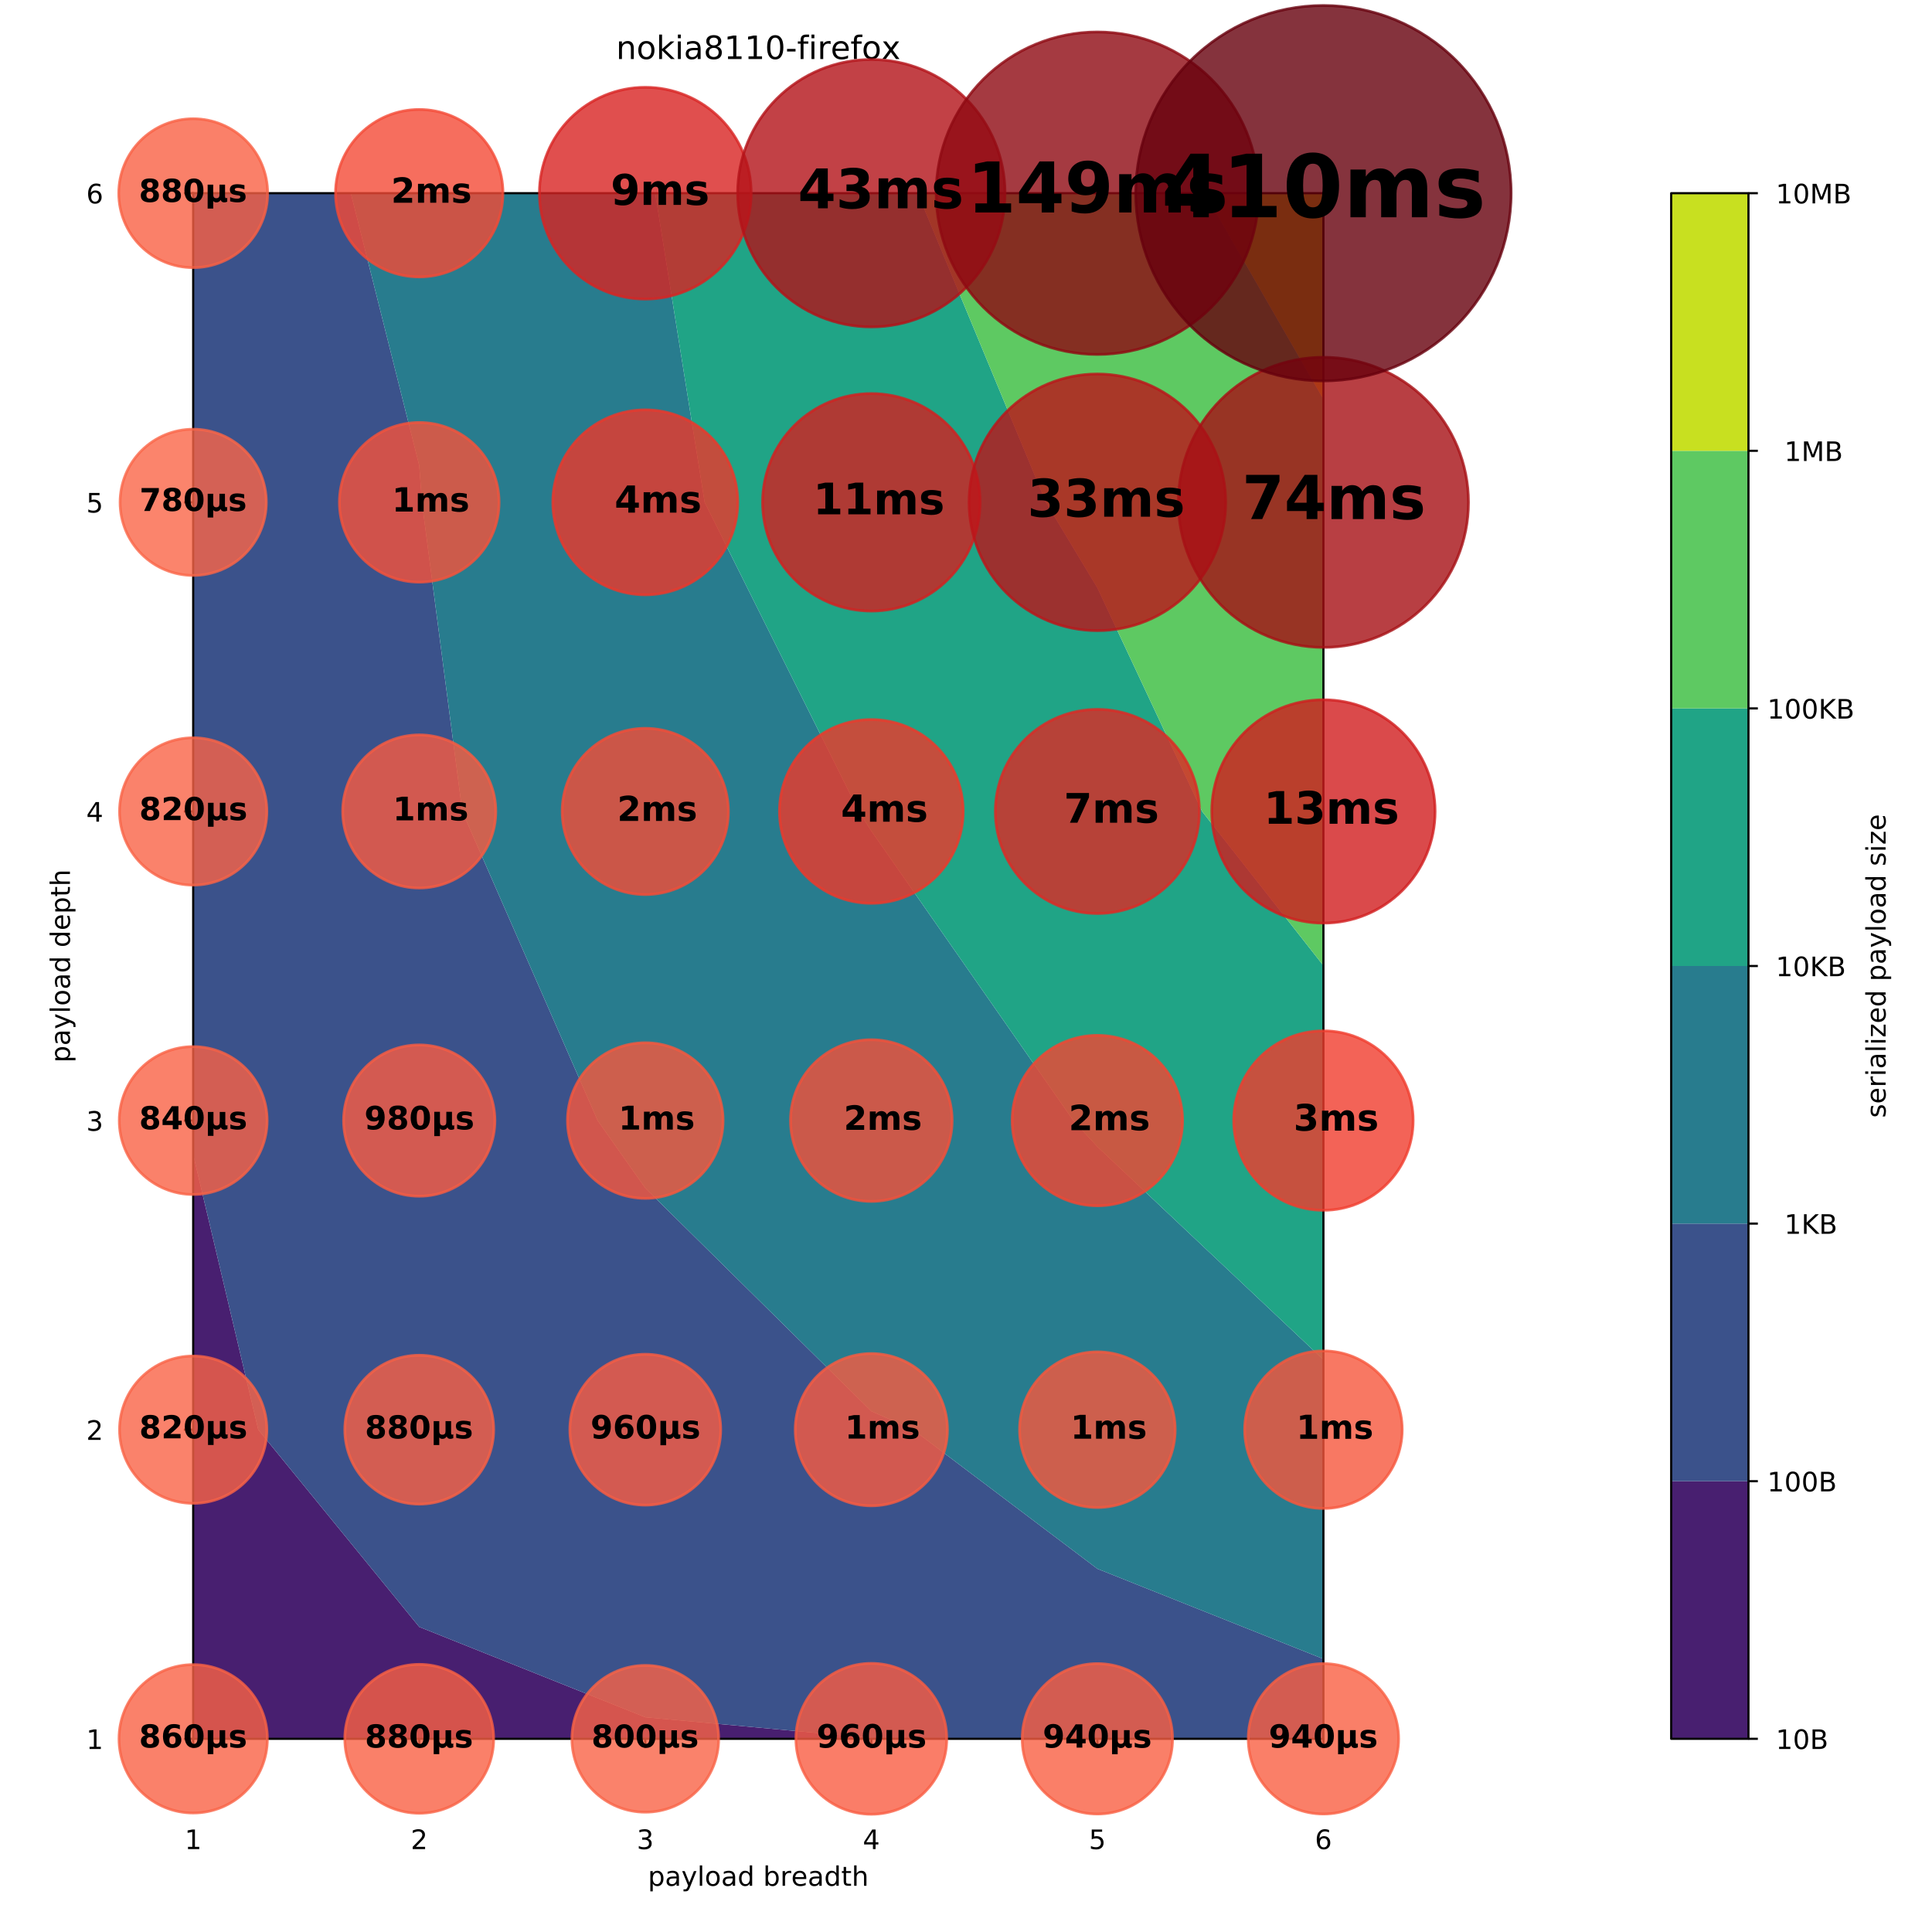 <?xml version="1.0" encoding="utf-8" standalone="no"?>
<!DOCTYPE svg PUBLIC "-//W3C//DTD SVG 1.1//EN"
  "http://www.w3.org/Graphics/SVG/1.1/DTD/svg11.dtd">
<!-- Created with matplotlib (https://matplotlib.org/) -->
<svg height="720pt" version="1.1" viewBox="0 0 720 720" width="720pt" xmlns="http://www.w3.org/2000/svg" xmlns:xlink="http://www.w3.org/1999/xlink">
 <defs>
  <style type="text/css">
*{stroke-linecap:butt;stroke-linejoin:round;white-space:pre;}
  </style>
 </defs>
 <g id="figure_1">
  <g id="patch_1">
   <path d="M 0 720 
L 720 720 
L 720 0 
L 0 0 
z
" style="fill:#ffffff;"/>
  </g>
  <g id="axes_1">
   <g id="patch_2">
    <path d="M 72 648 
L 493.2 648 
L 493.2 72 
L 72 72 
z
" style="fill:#ffffff;"/>
   </g>
   <g id="PathCollection_1">
    <path clip-path="url(#p7be6003c6d)" d="M 156.24 648 
L 240.48 648 
L 324.72 648 
L 332.853 648 
L 324.72 647.682 
L 240.48 639.967 
L 156.24 606.311 
L 96.241 532.8 
L 72 430.293 
L 72 532.8 
L 72 648 
z
" style="fill:#481f70;"/>
   </g>
   <g id="PathCollection_2">
    <path clip-path="url(#p7be6003c6d)" d="M 156.24 606.311 
L 240.48 639.967 
L 324.72 647.682 
L 332.853 648 
L 408.96 648 
L 493.2 648 
L 493.2 618.249 
L 408.96 584.642 
L 340.295 532.8 
L 324.72 525.916 
L 240.48 442.762 
L 222.732 417.6 
L 172.279 302.4 
L 157.245 187.2 
L 156.24 173.506 
L 130.745 72 
L 72 72 
L 72 187.2 
L 72 302.4 
L 72 417.6 
L 72 430.293 
L 96.241 532.8 
z
" style="fill:#3b528b;"/>
   </g>
   <g id="PathCollection_3">
    <path clip-path="url(#p7be6003c6d)" d="M 408.96 584.642 
L 493.2 618.249 
L 493.2 532.8 
L 493.2 506.738 
L 408.96 427.346 
L 399.999 417.6 
L 324.72 309.691 
L 320.058 302.4 
L 262.605 187.2 
L 244.172 72 
L 240.48 72 
L 156.24 72 
L 130.745 72 
L 156.24 173.506 
L 157.245 187.2 
L 172.279 302.4 
L 222.732 417.6 
L 240.48 442.762 
L 324.72 525.916 
L 340.295 532.8 
z
" style="fill:#287c8e;"/>
   </g>
   <g id="PathCollection_4">
    <path clip-path="url(#p7be6003c6d)" d="M 408.96 427.346 
L 493.2 506.738 
L 493.2 417.6 
L 493.2 359.875 
L 447.996 302.4 
L 408.96 219.077 
L 389.789 187.2 
L 342.016 72 
L 324.72 72 
L 244.172 72 
L 262.605 187.2 
L 320.058 302.4 
L 324.72 309.691 
L 399.999 417.6 
z
" style="fill:#20a486;"/>
   </g>
   <g id="PathCollection_5">
    <path clip-path="url(#p7be6003c6d)" d="M 493.2 359.875 
L 493.2 302.4 
L 493.2 187.2 
L 493.2 148.793 
L 449.003 72 
L 408.96 72 
L 342.016 72 
L 389.789 187.2 
L 408.96 219.077 
L 447.996 302.4 
z
" style="fill:#5ec962;"/>
   </g>
   <g id="PathCollection_6">
    <path clip-path="url(#p7be6003c6d)" d="M 493.2 148.793 
L 493.2 72 
L 449.003 72 
z
" style="fill:#c8e020;"/>
   </g>
   <g id="matplotlib.axis_1">
    <g id="xtick_1">
     <g id="line2d_1">
      <defs>
       <path d="M 0 0 
L 0 3.5 
" id="m036c58ad29" style="stroke:#000000;stroke-width:0.8;"/>
      </defs>
      <g>
       <use style="stroke:#000000;stroke-width:0.8;" x="72" xlink:href="#m036c58ad29" y="648"/>
      </g>
     </g>
     <g id="text_1">
      <!-- 1 -->
      <defs>
       <path d="M 12.406 8.297 
L 28.516 8.297 
L 28.516 63.922 
L 10.984 60.406 
L 10.984 69.391 
L 28.422 72.906 
L 38.281 72.906 
L 38.281 8.297 
L 54.391 8.297 
L 54.391 0 
L 12.406 0 
z
" id="DejaVuSans-49"/>
      </defs>
      <g transform="translate(68.819 689.098)scale(0.1 -0.1)">
       <use xlink:href="#DejaVuSans-49"/>
      </g>
     </g>
    </g>
    <g id="xtick_2">
     <g id="line2d_2">
      <g>
       <use style="stroke:#000000;stroke-width:0.8;" x="156.24" xlink:href="#m036c58ad29" y="648"/>
      </g>
     </g>
     <g id="text_2">
      <!-- 2 -->
      <defs>
       <path d="M 19.188 8.297 
L 53.609 8.297 
L 53.609 0 
L 7.328 0 
L 7.328 8.297 
Q 12.938 14.109 22.625 23.891 
Q 32.328 33.688 34.812 36.531 
Q 39.547 41.844 41.422 45.531 
Q 43.312 49.219 43.312 52.781 
Q 43.312 58.594 39.234 62.25 
Q 35.156 65.922 28.609 65.922 
Q 23.969 65.922 18.812 64.312 
Q 13.672 62.703 7.812 59.422 
L 7.812 69.391 
Q 13.766 71.781 18.938 73 
Q 24.125 74.219 28.422 74.219 
Q 39.75 74.219 46.484 68.547 
Q 53.219 62.891 53.219 53.422 
Q 53.219 48.922 51.531 44.891 
Q 49.859 40.875 45.406 35.406 
Q 44.188 33.984 37.641 27.219 
Q 31.109 20.453 19.188 8.297 
z
" id="DejaVuSans-50"/>
      </defs>
      <g transform="translate(153.059 689.098)scale(0.1 -0.1)">
       <use xlink:href="#DejaVuSans-50"/>
      </g>
     </g>
    </g>
    <g id="xtick_3">
     <g id="line2d_3">
      <g>
       <use style="stroke:#000000;stroke-width:0.8;" x="240.48" xlink:href="#m036c58ad29" y="648"/>
      </g>
     </g>
     <g id="text_3">
      <!-- 3 -->
      <defs>
       <path d="M 40.578 39.312 
Q 47.656 37.797 51.625 33 
Q 55.609 28.219 55.609 21.188 
Q 55.609 10.406 48.188 4.484 
Q 40.766 -1.422 27.094 -1.422 
Q 22.516 -1.422 17.656 -0.516 
Q 12.797 0.391 7.625 2.203 
L 7.625 11.719 
Q 11.719 9.328 16.594 8.109 
Q 21.484 6.891 26.812 6.891 
Q 36.078 6.891 40.938 10.547 
Q 45.797 14.203 45.797 21.188 
Q 45.797 27.641 41.281 31.266 
Q 36.766 34.906 28.719 34.906 
L 20.219 34.906 
L 20.219 43.016 
L 29.109 43.016 
Q 36.375 43.016 40.234 45.922 
Q 44.094 48.828 44.094 54.297 
Q 44.094 59.906 40.109 62.906 
Q 36.141 65.922 28.719 65.922 
Q 24.656 65.922 20.016 65.031 
Q 15.375 64.156 9.812 62.312 
L 9.812 71.094 
Q 15.438 72.656 20.344 73.438 
Q 25.25 74.219 29.594 74.219 
Q 40.828 74.219 47.359 69.109 
Q 53.906 64.016 53.906 55.328 
Q 53.906 49.266 50.438 45.094 
Q 46.969 40.922 40.578 39.312 
z
" id="DejaVuSans-51"/>
      </defs>
      <g transform="translate(237.299 689.098)scale(0.1 -0.1)">
       <use xlink:href="#DejaVuSans-51"/>
      </g>
     </g>
    </g>
    <g id="xtick_4">
     <g id="line2d_4">
      <g>
       <use style="stroke:#000000;stroke-width:0.8;" x="324.72" xlink:href="#m036c58ad29" y="648"/>
      </g>
     </g>
     <g id="text_4">
      <!-- 4 -->
      <defs>
       <path d="M 37.797 64.312 
L 12.891 25.391 
L 37.797 25.391 
z
M 35.203 72.906 
L 47.609 72.906 
L 47.609 25.391 
L 58.016 25.391 
L 58.016 17.188 
L 47.609 17.188 
L 47.609 0 
L 37.797 0 
L 37.797 17.188 
L 4.891 17.188 
L 4.891 26.703 
z
" id="DejaVuSans-52"/>
      </defs>
      <g transform="translate(321.539 689.098)scale(0.1 -0.1)">
       <use xlink:href="#DejaVuSans-52"/>
      </g>
     </g>
    </g>
    <g id="xtick_5">
     <g id="line2d_5">
      <g>
       <use style="stroke:#000000;stroke-width:0.8;" x="408.96" xlink:href="#m036c58ad29" y="648"/>
      </g>
     </g>
     <g id="text_5">
      <!-- 5 -->
      <defs>
       <path d="M 10.797 72.906 
L 49.516 72.906 
L 49.516 64.594 
L 19.828 64.594 
L 19.828 46.734 
Q 21.969 47.469 24.109 47.828 
Q 26.266 48.188 28.422 48.188 
Q 40.625 48.188 47.75 41.5 
Q 54.891 34.812 54.891 23.391 
Q 54.891 11.625 47.562 5.094 
Q 40.234 -1.422 26.906 -1.422 
Q 22.312 -1.422 17.547 -0.641 
Q 12.797 0.141 7.719 1.703 
L 7.719 11.625 
Q 12.109 9.234 16.797 8.062 
Q 21.484 6.891 26.703 6.891 
Q 35.156 6.891 40.078 11.328 
Q 45.016 15.766 45.016 23.391 
Q 45.016 31 40.078 35.438 
Q 35.156 39.891 26.703 39.891 
Q 22.75 39.891 18.812 39.016 
Q 14.891 38.141 10.797 36.281 
z
" id="DejaVuSans-53"/>
      </defs>
      <g transform="translate(405.779 689.098)scale(0.1 -0.1)">
       <use xlink:href="#DejaVuSans-53"/>
      </g>
     </g>
    </g>
    <g id="xtick_6">
     <g id="line2d_6">
      <g>
       <use style="stroke:#000000;stroke-width:0.8;" x="493.2" xlink:href="#m036c58ad29" y="648"/>
      </g>
     </g>
     <g id="text_6">
      <!-- 6 -->
      <defs>
       <path d="M 33.016 40.375 
Q 26.375 40.375 22.484 35.828 
Q 18.609 31.297 18.609 23.391 
Q 18.609 15.531 22.484 10.953 
Q 26.375 6.391 33.016 6.391 
Q 39.656 6.391 43.531 10.953 
Q 47.406 15.531 47.406 23.391 
Q 47.406 31.297 43.531 35.828 
Q 39.656 40.375 33.016 40.375 
z
M 52.594 71.297 
L 52.594 62.312 
Q 48.875 64.062 45.094 64.984 
Q 41.312 65.922 37.594 65.922 
Q 27.828 65.922 22.672 59.328 
Q 17.531 52.734 16.797 39.406 
Q 19.672 43.656 24.016 45.922 
Q 28.375 48.188 33.594 48.188 
Q 44.578 48.188 50.953 41.516 
Q 57.328 34.859 57.328 23.391 
Q 57.328 12.156 50.688 5.359 
Q 44.047 -1.422 33.016 -1.422 
Q 20.359 -1.422 13.672 8.266 
Q 6.984 17.969 6.984 36.375 
Q 6.984 53.656 15.188 63.938 
Q 23.391 74.219 37.203 74.219 
Q 40.922 74.219 44.703 73.484 
Q 48.484 72.75 52.594 71.297 
z
" id="DejaVuSans-54"/>
      </defs>
      <g transform="translate(490.019 689.098)scale(0.1 -0.1)">
       <use xlink:href="#DejaVuSans-54"/>
      </g>
     </g>
    </g>
    <g id="text_7">
     <!-- payload breadth -->
     <defs>
      <path d="M 18.109 8.203 
L 18.109 -20.797 
L 9.078 -20.797 
L 9.078 54.688 
L 18.109 54.688 
L 18.109 46.391 
Q 20.953 51.266 25.266 53.625 
Q 29.594 56 35.594 56 
Q 45.562 56 51.781 48.094 
Q 58.016 40.188 58.016 27.297 
Q 58.016 14.406 51.781 6.484 
Q 45.562 -1.422 35.594 -1.422 
Q 29.594 -1.422 25.266 0.953 
Q 20.953 3.328 18.109 8.203 
z
M 48.688 27.297 
Q 48.688 37.203 44.609 42.844 
Q 40.531 48.484 33.406 48.484 
Q 26.266 48.484 22.188 42.844 
Q 18.109 37.203 18.109 27.297 
Q 18.109 17.391 22.188 11.75 
Q 26.266 6.109 33.406 6.109 
Q 40.531 6.109 44.609 11.75 
Q 48.688 17.391 48.688 27.297 
z
" id="DejaVuSans-112"/>
      <path d="M 34.281 27.484 
Q 23.391 27.484 19.188 25 
Q 14.984 22.516 14.984 16.5 
Q 14.984 11.719 18.141 8.906 
Q 21.297 6.109 26.703 6.109 
Q 34.188 6.109 38.703 11.406 
Q 43.219 16.703 43.219 25.484 
L 43.219 27.484 
z
M 52.203 31.203 
L 52.203 0 
L 43.219 0 
L 43.219 8.297 
Q 40.141 3.328 35.547 0.953 
Q 30.953 -1.422 24.312 -1.422 
Q 15.922 -1.422 10.953 3.297 
Q 6 8.016 6 15.922 
Q 6 25.141 12.172 29.828 
Q 18.359 34.516 30.609 34.516 
L 43.219 34.516 
L 43.219 35.406 
Q 43.219 41.609 39.141 45 
Q 35.062 48.391 27.688 48.391 
Q 23 48.391 18.547 47.266 
Q 14.109 46.141 10.016 43.891 
L 10.016 52.203 
Q 14.938 54.109 19.578 55.047 
Q 24.219 56 28.609 56 
Q 40.484 56 46.344 49.844 
Q 52.203 43.703 52.203 31.203 
z
" id="DejaVuSans-97"/>
      <path d="M 32.172 -5.078 
Q 28.375 -14.844 24.75 -17.812 
Q 21.141 -20.797 15.094 -20.797 
L 7.906 -20.797 
L 7.906 -13.281 
L 13.188 -13.281 
Q 16.891 -13.281 18.938 -11.516 
Q 21 -9.766 23.484 -3.219 
L 25.094 0.875 
L 2.984 54.688 
L 12.5 54.688 
L 29.594 11.922 
L 46.688 54.688 
L 56.203 54.688 
z
" id="DejaVuSans-121"/>
      <path d="M 9.422 75.984 
L 18.406 75.984 
L 18.406 0 
L 9.422 0 
z
" id="DejaVuSans-108"/>
      <path d="M 30.609 48.391 
Q 23.391 48.391 19.188 42.75 
Q 14.984 37.109 14.984 27.297 
Q 14.984 17.484 19.156 11.844 
Q 23.344 6.203 30.609 6.203 
Q 37.797 6.203 41.984 11.859 
Q 46.188 17.531 46.188 27.297 
Q 46.188 37.016 41.984 42.703 
Q 37.797 48.391 30.609 48.391 
z
M 30.609 56 
Q 42.328 56 49.016 48.375 
Q 55.719 40.766 55.719 27.297 
Q 55.719 13.875 49.016 6.219 
Q 42.328 -1.422 30.609 -1.422 
Q 18.844 -1.422 12.172 6.219 
Q 5.516 13.875 5.516 27.297 
Q 5.516 40.766 12.172 48.375 
Q 18.844 56 30.609 56 
z
" id="DejaVuSans-111"/>
      <path d="M 45.406 46.391 
L 45.406 75.984 
L 54.391 75.984 
L 54.391 0 
L 45.406 0 
L 45.406 8.203 
Q 42.578 3.328 38.25 0.953 
Q 33.938 -1.422 27.875 -1.422 
Q 17.969 -1.422 11.734 6.484 
Q 5.516 14.406 5.516 27.297 
Q 5.516 40.188 11.734 48.094 
Q 17.969 56 27.875 56 
Q 33.938 56 38.25 53.625 
Q 42.578 51.266 45.406 46.391 
z
M 14.797 27.297 
Q 14.797 17.391 18.875 11.75 
Q 22.953 6.109 30.078 6.109 
Q 37.203 6.109 41.297 11.75 
Q 45.406 17.391 45.406 27.297 
Q 45.406 37.203 41.297 42.844 
Q 37.203 48.484 30.078 48.484 
Q 22.953 48.484 18.875 42.844 
Q 14.797 37.203 14.797 27.297 
z
" id="DejaVuSans-100"/>
      <path id="DejaVuSans-32"/>
      <path d="M 48.688 27.297 
Q 48.688 37.203 44.609 42.844 
Q 40.531 48.484 33.406 48.484 
Q 26.266 48.484 22.188 42.844 
Q 18.109 37.203 18.109 27.297 
Q 18.109 17.391 22.188 11.75 
Q 26.266 6.109 33.406 6.109 
Q 40.531 6.109 44.609 11.75 
Q 48.688 17.391 48.688 27.297 
z
M 18.109 46.391 
Q 20.953 51.266 25.266 53.625 
Q 29.594 56 35.594 56 
Q 45.562 56 51.781 48.094 
Q 58.016 40.188 58.016 27.297 
Q 58.016 14.406 51.781 6.484 
Q 45.562 -1.422 35.594 -1.422 
Q 29.594 -1.422 25.266 0.953 
Q 20.953 3.328 18.109 8.203 
L 18.109 0 
L 9.078 0 
L 9.078 75.984 
L 18.109 75.984 
z
" id="DejaVuSans-98"/>
      <path d="M 41.109 46.297 
Q 39.594 47.172 37.812 47.578 
Q 36.031 48 33.891 48 
Q 26.266 48 22.188 43.047 
Q 18.109 38.094 18.109 28.812 
L 18.109 0 
L 9.078 0 
L 9.078 54.688 
L 18.109 54.688 
L 18.109 46.188 
Q 20.953 51.172 25.484 53.578 
Q 30.031 56 36.531 56 
Q 37.453 56 38.578 55.875 
Q 39.703 55.766 41.062 55.516 
z
" id="DejaVuSans-114"/>
      <path d="M 56.203 29.594 
L 56.203 25.203 
L 14.891 25.203 
Q 15.484 15.922 20.484 11.062 
Q 25.484 6.203 34.422 6.203 
Q 39.594 6.203 44.453 7.469 
Q 49.312 8.734 54.109 11.281 
L 54.109 2.781 
Q 49.266 0.734 44.188 -0.344 
Q 39.109 -1.422 33.891 -1.422 
Q 20.797 -1.422 13.156 6.188 
Q 5.516 13.812 5.516 26.812 
Q 5.516 40.234 12.766 48.109 
Q 20.016 56 32.328 56 
Q 43.359 56 49.781 48.891 
Q 56.203 41.797 56.203 29.594 
z
M 47.219 32.234 
Q 47.125 39.594 43.094 43.984 
Q 39.062 48.391 32.422 48.391 
Q 24.906 48.391 20.391 44.141 
Q 15.875 39.891 15.188 32.172 
z
" id="DejaVuSans-101"/>
      <path d="M 18.312 70.219 
L 18.312 54.688 
L 36.812 54.688 
L 36.812 47.703 
L 18.312 47.703 
L 18.312 18.016 
Q 18.312 11.328 20.141 9.422 
Q 21.969 7.516 27.594 7.516 
L 36.812 7.516 
L 36.812 0 
L 27.594 0 
Q 17.188 0 13.234 3.875 
Q 9.281 7.766 9.281 18.016 
L 9.281 47.703 
L 2.688 47.703 
L 2.688 54.688 
L 9.281 54.688 
L 9.281 70.219 
z
" id="DejaVuSans-116"/>
      <path d="M 54.891 33.016 
L 54.891 0 
L 45.906 0 
L 45.906 32.719 
Q 45.906 40.484 42.875 44.328 
Q 39.844 48.188 33.797 48.188 
Q 26.516 48.188 22.312 43.547 
Q 18.109 38.922 18.109 30.906 
L 18.109 0 
L 9.078 0 
L 9.078 75.984 
L 18.109 75.984 
L 18.109 46.188 
Q 21.344 51.125 25.703 53.562 
Q 30.078 56 35.797 56 
Q 45.219 56 50.047 50.172 
Q 54.891 44.344 54.891 33.016 
z
" id="DejaVuSans-104"/>
     </defs>
     <g transform="translate(241.455 702.777)scale(0.1 -0.1)">
      <use xlink:href="#DejaVuSans-112"/>
      <use x="63.477" xlink:href="#DejaVuSans-97"/>
      <use x="124.756" xlink:href="#DejaVuSans-121"/>
      <use x="183.936" xlink:href="#DejaVuSans-108"/>
      <use x="211.719" xlink:href="#DejaVuSans-111"/>
      <use x="272.9" xlink:href="#DejaVuSans-97"/>
      <use x="334.18" xlink:href="#DejaVuSans-100"/>
      <use x="397.656" xlink:href="#DejaVuSans-32"/>
      <use x="429.443" xlink:href="#DejaVuSans-98"/>
      <use x="492.92" xlink:href="#DejaVuSans-114"/>
      <use x="534.002" xlink:href="#DejaVuSans-101"/>
      <use x="595.525" xlink:href="#DejaVuSans-97"/>
      <use x="656.805" xlink:href="#DejaVuSans-100"/>
      <use x="720.281" xlink:href="#DejaVuSans-116"/>
      <use x="759.49" xlink:href="#DejaVuSans-104"/>
     </g>
    </g>
   </g>
   <g id="matplotlib.axis_2">
    <g id="ytick_1">
     <g id="line2d_7">
      <defs>
       <path d="M 0 0 
L -3.5 0 
" id="m50d8b9e34a" style="stroke:#000000;stroke-width:0.8;"/>
      </defs>
      <g>
       <use style="stroke:#000000;stroke-width:0.8;" x="72" xlink:href="#m50d8b9e34a" y="648"/>
      </g>
     </g>
     <g id="text_8">
      <!-- 1 -->
      <g transform="translate(32.138 651.799)scale(0.1 -0.1)">
       <use xlink:href="#DejaVuSans-49"/>
      </g>
     </g>
    </g>
    <g id="ytick_2">
     <g id="line2d_8">
      <g>
       <use style="stroke:#000000;stroke-width:0.8;" x="72" xlink:href="#m50d8b9e34a" y="532.8"/>
      </g>
     </g>
     <g id="text_9">
      <!-- 2 -->
      <g transform="translate(32.138 536.599)scale(0.1 -0.1)">
       <use xlink:href="#DejaVuSans-50"/>
      </g>
     </g>
    </g>
    <g id="ytick_3">
     <g id="line2d_9">
      <g>
       <use style="stroke:#000000;stroke-width:0.8;" x="72" xlink:href="#m50d8b9e34a" y="417.6"/>
      </g>
     </g>
     <g id="text_10">
      <!-- 3 -->
      <g transform="translate(32.138 421.399)scale(0.1 -0.1)">
       <use xlink:href="#DejaVuSans-51"/>
      </g>
     </g>
    </g>
    <g id="ytick_4">
     <g id="line2d_10">
      <g>
       <use style="stroke:#000000;stroke-width:0.8;" x="72" xlink:href="#m50d8b9e34a" y="302.4"/>
      </g>
     </g>
     <g id="text_11">
      <!-- 4 -->
      <g transform="translate(32.138 306.199)scale(0.1 -0.1)">
       <use xlink:href="#DejaVuSans-52"/>
      </g>
     </g>
    </g>
    <g id="ytick_5">
     <g id="line2d_11">
      <g>
       <use style="stroke:#000000;stroke-width:0.8;" x="72" xlink:href="#m50d8b9e34a" y="187.2"/>
      </g>
     </g>
     <g id="text_12">
      <!-- 5 -->
      <g transform="translate(32.138 190.999)scale(0.1 -0.1)">
       <use xlink:href="#DejaVuSans-53"/>
      </g>
     </g>
    </g>
    <g id="ytick_6">
     <g id="line2d_12">
      <g>
       <use style="stroke:#000000;stroke-width:0.8;" x="72" xlink:href="#m50d8b9e34a" y="72"/>
      </g>
     </g>
     <g id="text_13">
      <!-- 6 -->
      <g transform="translate(32.138 75.799)scale(0.1 -0.1)">
       <use xlink:href="#DejaVuSans-54"/>
      </g>
     </g>
    </g>
    <g id="text_14">
     <!-- payload depth -->
     <g transform="translate(26.058 396.027)rotate(-90)scale(0.1 -0.1)">
      <use xlink:href="#DejaVuSans-112"/>
      <use x="63.477" xlink:href="#DejaVuSans-97"/>
      <use x="124.756" xlink:href="#DejaVuSans-121"/>
      <use x="183.936" xlink:href="#DejaVuSans-108"/>
      <use x="211.719" xlink:href="#DejaVuSans-111"/>
      <use x="272.9" xlink:href="#DejaVuSans-97"/>
      <use x="334.18" xlink:href="#DejaVuSans-100"/>
      <use x="397.656" xlink:href="#DejaVuSans-32"/>
      <use x="429.443" xlink:href="#DejaVuSans-100"/>
      <use x="492.92" xlink:href="#DejaVuSans-101"/>
      <use x="554.443" xlink:href="#DejaVuSans-112"/>
      <use x="617.92" xlink:href="#DejaVuSans-116"/>
      <use x="657.129" xlink:href="#DejaVuSans-104"/>
     </g>
    </g>
   </g>
   <g id="patch_3">
    <path d="M 72 648 
L 72 72 
" style="fill:none;stroke:#000000;stroke-linecap:square;stroke-linejoin:miter;stroke-width:0.8;"/>
   </g>
   <g id="patch_4">
    <path d="M 493.2 648 
L 493.2 72 
" style="fill:none;stroke:#000000;stroke-linecap:square;stroke-linejoin:miter;stroke-width:0.8;"/>
   </g>
   <g id="patch_5">
    <path d="M 72 648 
L 493.2 648 
" style="fill:none;stroke:#000000;stroke-linecap:square;stroke-linejoin:miter;stroke-width:0.8;"/>
   </g>
   <g id="patch_6">
    <path d="M 72 72 
L 493.2 72 
" style="fill:none;stroke:#000000;stroke-linecap:square;stroke-linejoin:miter;stroke-width:0.8;"/>
   </g>
   <g id="text_15">
    <!-- nokia8110-firefox -->
    <defs>
     <path d="M 54.891 33.016 
L 54.891 0 
L 45.906 0 
L 45.906 32.719 
Q 45.906 40.484 42.875 44.328 
Q 39.844 48.188 33.797 48.188 
Q 26.516 48.188 22.312 43.547 
Q 18.109 38.922 18.109 30.906 
L 18.109 0 
L 9.078 0 
L 9.078 54.688 
L 18.109 54.688 
L 18.109 46.188 
Q 21.344 51.125 25.703 53.562 
Q 30.078 56 35.797 56 
Q 45.219 56 50.047 50.172 
Q 54.891 44.344 54.891 33.016 
z
" id="DejaVuSans-110"/>
     <path d="M 9.078 75.984 
L 18.109 75.984 
L 18.109 31.109 
L 44.922 54.688 
L 56.391 54.688 
L 27.391 29.109 
L 57.625 0 
L 45.906 0 
L 18.109 26.703 
L 18.109 0 
L 9.078 0 
z
" id="DejaVuSans-107"/>
     <path d="M 9.422 54.688 
L 18.406 54.688 
L 18.406 0 
L 9.422 0 
z
M 9.422 75.984 
L 18.406 75.984 
L 18.406 64.594 
L 9.422 64.594 
z
" id="DejaVuSans-105"/>
     <path d="M 31.781 34.625 
Q 24.75 34.625 20.719 30.859 
Q 16.703 27.094 16.703 20.516 
Q 16.703 13.922 20.719 10.156 
Q 24.75 6.391 31.781 6.391 
Q 38.812 6.391 42.859 10.172 
Q 46.922 13.969 46.922 20.516 
Q 46.922 27.094 42.891 30.859 
Q 38.875 34.625 31.781 34.625 
z
M 21.922 38.812 
Q 15.578 40.375 12.031 44.719 
Q 8.5 49.078 8.5 55.328 
Q 8.5 64.062 14.719 69.141 
Q 20.953 74.219 31.781 74.219 
Q 42.672 74.219 48.875 69.141 
Q 55.078 64.062 55.078 55.328 
Q 55.078 49.078 51.531 44.719 
Q 48 40.375 41.703 38.812 
Q 48.828 37.156 52.797 32.312 
Q 56.781 27.484 56.781 20.516 
Q 56.781 9.906 50.312 4.234 
Q 43.844 -1.422 31.781 -1.422 
Q 19.734 -1.422 13.25 4.234 
Q 6.781 9.906 6.781 20.516 
Q 6.781 27.484 10.781 32.312 
Q 14.797 37.156 21.922 38.812 
z
M 18.312 54.391 
Q 18.312 48.734 21.844 45.562 
Q 25.391 42.391 31.781 42.391 
Q 38.141 42.391 41.719 45.562 
Q 45.312 48.734 45.312 54.391 
Q 45.312 60.062 41.719 63.234 
Q 38.141 66.406 31.781 66.406 
Q 25.391 66.406 21.844 63.234 
Q 18.312 60.062 18.312 54.391 
z
" id="DejaVuSans-56"/>
     <path d="M 31.781 66.406 
Q 24.172 66.406 20.328 58.906 
Q 16.5 51.422 16.5 36.375 
Q 16.5 21.391 20.328 13.891 
Q 24.172 6.391 31.781 6.391 
Q 39.453 6.391 43.281 13.891 
Q 47.125 21.391 47.125 36.375 
Q 47.125 51.422 43.281 58.906 
Q 39.453 66.406 31.781 66.406 
z
M 31.781 74.219 
Q 44.047 74.219 50.516 64.516 
Q 56.984 54.828 56.984 36.375 
Q 56.984 17.969 50.516 8.266 
Q 44.047 -1.422 31.781 -1.422 
Q 19.531 -1.422 13.062 8.266 
Q 6.594 17.969 6.594 36.375 
Q 6.594 54.828 13.062 64.516 
Q 19.531 74.219 31.781 74.219 
z
" id="DejaVuSans-48"/>
     <path d="M 4.891 31.391 
L 31.203 31.391 
L 31.203 23.391 
L 4.891 23.391 
z
" id="DejaVuSans-45"/>
     <path d="M 37.109 75.984 
L 37.109 68.5 
L 28.516 68.5 
Q 23.688 68.5 21.797 66.547 
Q 19.922 64.594 19.922 59.516 
L 19.922 54.688 
L 34.719 54.688 
L 34.719 47.703 
L 19.922 47.703 
L 19.922 0 
L 10.891 0 
L 10.891 47.703 
L 2.297 47.703 
L 2.297 54.688 
L 10.891 54.688 
L 10.891 58.5 
Q 10.891 67.625 15.141 71.797 
Q 19.391 75.984 28.609 75.984 
z
" id="DejaVuSans-102"/>
     <path d="M 54.891 54.688 
L 35.109 28.078 
L 55.906 0 
L 45.312 0 
L 29.391 21.484 
L 13.484 0 
L 2.875 0 
L 24.125 28.609 
L 4.688 54.688 
L 15.281 54.688 
L 29.781 35.203 
L 44.281 54.688 
z
" id="DejaVuSans-120"/>
    </defs>
    <g transform="translate(229.606 22)scale(0.12 -0.12)">
     <use xlink:href="#DejaVuSans-110"/>
     <use x="63.379" xlink:href="#DejaVuSans-111"/>
     <use x="124.561" xlink:href="#DejaVuSans-107"/>
     <use x="182.471" xlink:href="#DejaVuSans-105"/>
     <use x="210.254" xlink:href="#DejaVuSans-97"/>
     <use x="271.533" xlink:href="#DejaVuSans-56"/>
     <use x="335.156" xlink:href="#DejaVuSans-49"/>
     <use x="398.779" xlink:href="#DejaVuSans-49"/>
     <use x="462.402" xlink:href="#DejaVuSans-48"/>
     <use x="526.025" xlink:href="#DejaVuSans-45"/>
     <use x="562.109" xlink:href="#DejaVuSans-102"/>
     <use x="597.314" xlink:href="#DejaVuSans-105"/>
     <use x="625.098" xlink:href="#DejaVuSans-114"/>
     <use x="666.18" xlink:href="#DejaVuSans-101"/>
     <use x="727.703" xlink:href="#DejaVuSans-102"/>
     <use x="762.908" xlink:href="#DejaVuSans-111"/>
     <use x="824.043" xlink:href="#DejaVuSans-120"/>
    </g>
   </g>
   <g id="PathCollection_7">
    <path d="M 72 675.649 
C 79.333 675.649 86.366 672.736 91.551 667.551 
C 96.736 662.366 99.649 655.333 99.649 648 
C 99.649 640.667 96.736 633.634 91.551 628.449 
C 86.366 623.264 79.333 620.351 72 620.351 
C 64.667 620.351 57.634 623.264 52.449 628.449 
C 47.264 633.634 44.351 640.667 44.351 648 
C 44.351 655.333 47.264 662.366 52.449 667.551 
C 57.634 672.736 64.667 675.649 72 675.649 
z
" style="fill:#f96245;fill-opacity:0.8;stroke:#f96245;stroke-opacity:0.8;"/>
    <path d="M 72 560.252 
C 79.28 560.252 86.263 557.359 91.411 552.211 
C 96.559 547.063 99.452 540.08 99.452 532.8 
C 99.452 525.52 96.559 518.537 91.411 513.389 
C 86.263 508.241 79.28 505.348 72 505.348 
C 64.72 505.348 57.737 508.241 52.589 513.389 
C 47.441 518.537 44.548 525.52 44.548 532.8 
C 44.548 540.08 47.441 547.063 52.589 552.211 
C 57.737 557.359 64.72 560.252 72 560.252 
z
" style="fill:#f96346;fill-opacity:0.8;stroke:#f96346;stroke-opacity:0.8;"/>
    <path d="M 72 445.152 
C 79.307 445.152 86.315 442.249 91.482 437.082 
C 96.649 431.915 99.552 424.907 99.552 417.6 
C 99.552 410.293 96.649 403.285 91.482 398.118 
C 86.315 392.951 79.307 390.048 72 390.048 
C 64.693 390.048 57.685 392.951 52.518 398.118 
C 47.351 403.285 44.448 410.293 44.448 417.6 
C 44.448 424.907 47.351 431.915 52.518 437.082 
C 57.685 442.249 64.693 445.152 72 445.152 
z
" style="fill:#f96245;fill-opacity:0.8;stroke:#f96245;stroke-opacity:0.8;"/>
    <path d="M 72 329.852 
C 79.28 329.852 86.263 326.959 91.411 321.811 
C 96.559 316.663 99.452 309.68 99.452 302.4 
C 99.452 295.12 96.559 288.137 91.411 282.989 
C 86.263 277.841 79.28 274.948 72 274.948 
C 64.72 274.948 57.737 277.841 52.589 282.989 
C 47.441 288.137 44.548 295.12 44.548 302.4 
C 44.548 309.68 47.441 316.663 52.589 321.811 
C 57.737 326.959 64.72 329.852 72 329.852 
z
" style="fill:#f96346;fill-opacity:0.8;stroke:#f96346;stroke-opacity:0.8;"/>
    <path d="M 72 214.446 
C 79.226 214.446 86.157 211.575 91.266 206.466 
C 96.375 201.357 99.246 194.426 99.246 187.2 
C 99.246 179.974 96.375 173.043 91.266 167.934 
C 86.157 162.825 79.226 159.954 72 159.954 
C 64.774 159.954 57.843 162.825 52.734 167.934 
C 47.625 173.043 44.754 179.974 44.754 187.2 
C 44.754 194.426 47.625 201.357 52.734 206.466 
C 57.843 211.575 64.774 214.446 72 214.446 
z
" style="fill:#fa6547;fill-opacity:0.8;stroke:#fa6547;stroke-opacity:0.8;"/>
    <path d="M 72 99.745 
C 79.358 99.745 86.416 96.822 91.619 91.619 
C 96.822 86.416 99.745 79.358 99.745 72 
C 99.745 64.642 96.822 57.584 91.619 52.381 
C 86.416 47.178 79.358 44.255 72 44.255 
C 64.642 44.255 57.584 47.178 52.381 52.381 
C 47.178 57.584 44.255 64.642 44.255 72 
C 44.255 79.358 47.178 86.416 52.381 91.619 
C 57.584 96.822 64.642 99.745 72 99.745 
z
" style="fill:#f96044;fill-opacity:0.8;stroke:#f96044;stroke-opacity:0.8;"/>
    <path d="M 156.24 675.745 
C 163.598 675.745 170.656 672.822 175.859 667.619 
C 181.062 662.416 183.985 655.358 183.985 648 
C 183.985 640.642 181.062 633.584 175.859 628.381 
C 170.656 623.178 163.598 620.255 156.24 620.255 
C 148.882 620.255 141.824 623.178 136.621 628.381 
C 131.418 633.584 128.495 640.642 128.495 648 
C 128.495 655.358 131.418 662.416 136.621 667.619 
C 141.824 672.822 148.882 675.745 156.24 675.745 
z
" style="fill:#f96044;fill-opacity:0.8;stroke:#f96044;stroke-opacity:0.8;"/>
    <path d="M 156.24 560.545 
C 163.598 560.545 170.656 557.622 175.859 552.419 
C 181.062 547.216 183.985 540.158 183.985 532.8 
C 183.985 525.442 181.062 518.384 175.859 513.181 
C 170.656 507.978 163.598 505.055 156.24 505.055 
C 148.882 505.055 141.824 507.978 136.621 513.181 
C 131.418 518.384 128.495 525.442 128.495 532.8 
C 128.495 540.158 131.418 547.216 136.621 552.419 
C 141.824 557.622 148.882 560.545 156.24 560.545 
z
" style="fill:#f96044;fill-opacity:0.8;stroke:#f96044;stroke-opacity:0.8;"/>
    <path d="M 156.24 445.798 
C 163.718 445.798 170.891 442.827 176.179 437.539 
C 181.467 432.251 184.438 425.078 184.438 417.6 
C 184.438 410.122 181.467 402.949 176.179 397.661 
C 170.891 392.373 163.718 389.402 156.24 389.402 
C 148.762 389.402 141.589 392.373 136.301 397.661 
C 131.013 402.949 128.042 410.122 128.042 417.6 
C 128.042 425.078 131.013 432.251 136.301 437.539 
C 141.589 442.827 148.762 445.798 156.24 445.798 
z
" style="fill:#f85d42;fill-opacity:0.8;stroke:#f85d42;stroke-opacity:0.8;"/>
    <path d="M 156.24 330.933 
C 163.807 330.933 171.065 327.927 176.416 322.576 
C 181.767 317.225 184.773 309.967 184.773 302.4 
C 184.773 294.833 181.767 287.575 176.416 282.224 
C 171.065 276.873 163.807 273.867 156.24 273.867 
C 148.673 273.867 141.415 276.873 136.064 282.224 
C 130.713 287.575 127.707 294.833 127.707 302.4 
C 127.707 309.967 130.713 317.225 136.064 322.576 
C 141.415 327.927 148.673 330.933 156.24 330.933 
z
" style="fill:#f75c41;fill-opacity:0.8;stroke:#f75c41;stroke-opacity:0.8;"/>
    <path d="M 156.24 216.954 
C 164.131 216.954 171.699 213.819 177.279 208.239 
C 182.859 202.659 185.994 195.091 185.994 187.2 
C 185.994 179.309 182.859 171.741 177.279 166.161 
C 171.699 160.581 164.131 157.446 156.24 157.446 
C 148.349 157.446 140.781 160.581 135.201 166.161 
C 129.621 171.741 126.486 179.309 126.486 187.2 
C 126.486 195.091 129.621 202.659 135.201 208.239 
C 140.781 213.819 148.349 216.954 156.24 216.954 
z
" style="fill:#f5533b;fill-opacity:0.8;stroke:#f5533b;stroke-opacity:0.8;"/>
    <path d="M 156.24 103.202 
C 164.515 103.202 172.452 99.915 178.303 94.063 
C 184.155 88.212 187.442 80.275 187.442 72 
C 187.442 63.725 184.155 55.788 178.303 49.937 
C 172.452 44.085 164.515 40.798 156.24 40.798 
C 147.965 40.798 140.028 44.085 134.177 49.937 
C 128.325 55.788 125.038 63.725 125.038 72 
C 125.038 80.275 128.325 88.212 134.177 94.063 
C 140.028 99.915 147.965 103.202 156.24 103.202 
z
" style="fill:#f34a36;fill-opacity:0.8;stroke:#f34a36;stroke-opacity:0.8;"/>
    <path d="M 240.48 675.35 
C 247.733 675.35 254.691 672.468 259.819 667.339 
C 264.948 662.211 267.83 655.253 267.83 648 
C 267.83 640.747 264.948 633.789 259.819 628.661 
C 254.691 623.532 247.733 620.65 240.48 620.65 
C 233.227 620.65 226.269 623.532 221.141 628.661 
C 216.012 633.789 213.13 640.747 213.13 648 
C 213.13 655.253 216.012 662.211 221.141 667.339 
C 226.269 672.468 233.227 675.35 240.48 675.35 
z
" style="fill:#f96346;fill-opacity:0.8;stroke:#f96346;stroke-opacity:0.8;"/>
    <path d="M 240.48 560.911 
C 247.935 560.911 255.086 557.949 260.357 552.677 
C 265.629 547.406 268.591 540.255 268.591 532.8 
C 268.591 525.345 265.629 518.194 260.357 512.923 
C 255.086 507.651 247.935 504.689 240.48 504.689 
C 233.025 504.689 225.874 507.651 220.603 512.923 
C 215.331 518.194 212.369 525.345 212.369 532.8 
C 212.369 540.255 215.331 547.406 220.603 552.677 
C 225.874 557.949 233.025 560.911 240.48 560.911 
z
" style="fill:#f85d42;fill-opacity:0.8;stroke:#f85d42;stroke-opacity:0.8;"/>
    <path d="M 240.48 446.598 
C 248.17 446.598 255.547 443.542 260.985 438.105 
C 266.422 432.667 269.478 425.29 269.478 417.6 
C 269.478 409.91 266.422 402.533 260.985 397.095 
C 255.547 391.658 248.17 388.602 240.48 388.602 
C 232.79 388.602 225.413 391.658 219.975 397.095 
C 214.538 402.533 211.482 409.91 211.482 417.6 
C 211.482 425.29 214.538 432.667 219.975 438.105 
C 225.413 443.542 232.79 446.598 240.48 446.598 
z
" style="fill:#f6583e;fill-opacity:0.8;stroke:#f6583e;stroke-opacity:0.8;"/>
    <path d="M 240.48 333.377 
C 248.695 333.377 256.575 330.113 262.384 324.304 
C 268.193 318.495 271.457 310.615 271.457 302.4 
C 271.457 294.185 268.193 286.305 262.384 280.496 
C 256.575 274.687 248.695 271.423 240.48 271.423 
C 232.265 271.423 224.385 274.687 218.576 280.496 
C 212.767 286.305 209.503 294.185 209.503 302.4 
C 209.503 310.615 212.767 318.495 218.576 324.304 
C 224.385 330.113 232.265 333.377 240.48 333.377 
z
" style="fill:#f34c37;fill-opacity:0.8;stroke:#f34c37;stroke-opacity:0.8;"/>
    <path d="M 240.48 221.668 
C 249.621 221.668 258.389 218.037 264.853 211.573 
C 271.317 205.109 274.948 196.341 274.948 187.2 
C 274.948 178.059 271.317 169.291 264.853 162.827 
C 258.389 156.363 249.621 152.732 240.48 152.732 
C 231.339 152.732 222.571 156.363 216.107 162.827 
C 209.643 169.291 206.012 178.059 206.012 187.2 
C 206.012 196.341 209.643 205.109 216.107 211.573 
C 222.571 218.037 231.339 221.668 240.48 221.668 
z
" style="fill:#ec382b;fill-opacity:0.8;stroke:#ec382b;stroke-opacity:0.8;"/>
    <path d="M 240.48 111.462 
C 250.946 111.462 260.984 107.304 268.384 99.904 
C 275.784 92.504 279.942 82.466 279.942 72 
C 279.942 61.534 275.784 51.496 268.384 44.096 
C 260.984 36.696 250.946 32.538 240.48 32.538 
C 230.014 32.538 219.976 36.696 212.576 44.096 
C 205.176 51.496 201.018 61.534 201.018 72 
C 201.018 82.466 205.176 92.504 212.576 99.904 
C 219.976 107.304 230.014 111.462 240.48 111.462 
z
" style="fill:#d82422;fill-opacity:0.8;stroke:#d82422;stroke-opacity:0.8;"/>
    <path d="M 324.72 676.111 
C 332.175 676.111 339.326 673.149 344.597 667.877 
C 349.869 662.606 352.831 655.455 352.831 648 
C 352.831 640.545 349.869 633.394 344.597 628.123 
C 339.326 622.851 332.175 619.889 324.72 619.889 
C 317.265 619.889 310.114 622.851 304.843 628.123 
C 299.571 633.394 296.609 640.545 296.609 648 
C 296.609 655.455 299.571 662.606 304.843 667.877 
C 310.114 673.149 317.265 676.111 324.72 676.111 
z
" style="fill:#f85d42;fill-opacity:0.8;stroke:#f85d42;stroke-opacity:0.8;"/>
    <path d="M 324.72 561.169 
C 332.243 561.169 339.46 558.18 344.78 552.86 
C 350.1 547.54 353.089 540.323 353.089 532.8 
C 353.089 525.277 350.1 518.06 344.78 512.74 
C 339.46 507.42 332.243 504.431 324.72 504.431 
C 317.197 504.431 309.98 507.42 304.66 512.74 
C 299.34 518.06 296.351 525.277 296.351 532.8 
C 296.351 540.323 299.34 547.54 304.66 552.86 
C 309.98 558.18 317.197 561.169 324.72 561.169 
z
" style="fill:#f75c41;fill-opacity:0.8;stroke:#f75c41;stroke-opacity:0.8;"/>
    <path d="M 324.72 447.724 
C 332.709 447.724 340.372 444.55 346.021 438.901 
C 351.67 433.252 354.844 425.589 354.844 417.6 
C 354.844 409.611 351.67 401.948 346.021 396.299 
C 340.372 390.65 332.709 387.476 324.72 387.476 
C 316.731 387.476 309.068 390.65 303.419 396.299 
C 297.77 401.948 294.596 409.611 294.596 417.6 
C 294.596 425.589 297.77 433.252 303.419 438.901 
C 309.068 444.55 316.731 447.724 324.72 447.724 
z
" style="fill:#f4503a;fill-opacity:0.8;stroke:#f4503a;stroke-opacity:0.8;"/>
    <path d="M 324.72 336.641 
C 333.801 336.641 342.511 333.033 348.932 326.612 
C 355.353 320.191 358.961 311.481 358.961 302.4 
C 358.961 293.319 355.353 284.609 348.932 278.188 
C 342.511 271.767 333.801 268.159 324.72 268.159 
C 315.639 268.159 306.929 271.767 300.508 278.188 
C 294.087 284.609 290.479 293.319 290.479 302.4 
C 290.479 311.481 294.087 320.191 300.508 326.612 
C 306.929 333.033 315.639 336.641 324.72 336.641 
z
" style="fill:#ed392b;fill-opacity:0.8;stroke:#ed392b;stroke-opacity:0.8;"/>
    <path d="M 324.72 227.728 
C 335.468 227.728 345.777 223.457 353.377 215.857 
C 360.977 208.257 365.248 197.948 365.248 187.2 
C 365.248 176.452 360.977 166.143 353.377 158.543 
C 345.777 150.943 335.468 146.672 324.72 146.672 
C 313.972 146.672 303.663 150.943 296.063 158.543 
C 288.463 166.143 284.192 176.452 284.192 187.2 
C 284.192 197.948 288.463 208.257 296.063 215.857 
C 303.663 223.457 313.972 227.728 324.72 227.728 
z
" style="fill:#d32020;fill-opacity:0.8;stroke:#d32020;stroke-opacity:0.8;"/>
    <path d="M 324.72 121.827 
C 337.934 121.827 350.609 116.577 359.953 107.233 
C 369.297 97.889 374.547 85.214 374.547 72 
C 374.547 58.786 369.297 46.111 359.953 36.767 
C 350.609 27.423 337.934 22.173 324.72 22.173 
C 311.506 22.173 298.831 27.423 289.487 36.767 
C 280.143 46.111 274.893 58.786 274.893 72 
C 274.893 85.214 280.143 97.889 289.487 107.233 
C 298.831 116.577 311.506 121.827 324.72 121.827 
z
" style="fill:#b31218;fill-opacity:0.8;stroke:#b31218;stroke-opacity:0.8;"/>
    <path d="M 408.96 676.022 
C 416.392 676.022 423.52 673.069 428.775 667.815 
C 434.029 662.56 436.982 655.432 436.982 648 
C 436.982 640.568 434.029 633.44 428.775 628.185 
C 423.52 622.931 416.392 619.978 408.96 619.978 
C 401.528 619.978 394.4 622.931 389.145 628.185 
C 383.891 633.44 380.938 640.568 380.938 648 
C 380.938 655.432 383.891 662.56 389.145 667.815 
C 394.4 673.069 401.528 676.022 408.96 676.022 
z
" style="fill:#f85f43;fill-opacity:0.8;stroke:#f85f43;stroke-opacity:0.8;"/>
    <path d="M 408.96 561.798 
C 416.65 561.798 424.027 558.742 429.465 553.305 
C 434.902 547.867 437.958 540.49 437.958 532.8 
C 437.958 525.11 434.902 517.733 429.465 512.295 
C 424.027 506.858 416.65 503.802 408.96 503.802 
C 401.27 503.802 393.893 506.858 388.455 512.295 
C 383.018 517.733 379.962 525.11 379.962 532.8 
C 379.962 540.49 383.018 547.867 388.455 553.305 
C 393.893 558.742 401.27 561.798 408.96 561.798 
z
" style="fill:#f6583e;fill-opacity:0.8;stroke:#f6583e;stroke-opacity:0.8;"/>
    <path d="M 408.96 449.36 
C 417.383 449.36 425.462 446.014 431.418 440.058 
C 437.374 434.102 440.72 426.023 440.72 417.6 
C 440.72 409.177 437.374 401.098 431.418 395.142 
C 425.462 389.186 417.383 385.84 408.96 385.84 
C 400.537 385.84 392.458 389.186 386.502 395.142 
C 380.546 401.098 377.2 409.177 377.2 417.6 
C 377.2 426.023 380.546 434.102 386.502 440.058 
C 392.458 446.014 400.537 449.36 408.96 449.36 
z
" style="fill:#f24633;fill-opacity:0.8;stroke:#f24633;stroke-opacity:0.8;"/>
    <path d="M 408.96 340.438 
C 419.048 340.438 428.724 336.43 435.857 329.297 
C 442.99 322.164 446.998 312.488 446.998 302.4 
C 446.998 292.312 442.99 282.636 435.857 275.503 
C 428.724 268.37 419.048 264.362 408.96 264.362 
C 398.872 264.362 389.196 268.37 382.063 275.503 
C 374.93 282.636 370.922 292.312 370.922 302.4 
C 370.922 312.488 374.93 322.164 382.063 329.297 
C 389.196 336.43 398.872 340.438 408.96 340.438 
z
" style="fill:#dd2a25;fill-opacity:0.8;stroke:#dd2a25;stroke-opacity:0.8;"/>
    <path d="M 408.96 235.024 
C 421.643 235.024 433.808 229.985 442.777 221.017 
C 451.745 212.048 456.784 199.883 456.784 187.2 
C 456.784 174.517 451.745 162.352 442.777 153.383 
C 433.808 144.415 421.643 139.376 408.96 139.376 
C 396.277 139.376 384.112 144.415 375.143 153.383 
C 366.175 162.352 361.136 174.517 361.136 187.2 
C 361.136 199.883 366.175 212.048 375.143 221.017 
C 384.112 229.985 396.277 235.024 408.96 235.024 
z
" style="fill:#bb141a;fill-opacity:0.8;stroke:#bb141a;stroke-opacity:0.8;"/>
    <path d="M 408.96 132.087 
C 424.895 132.087 440.18 125.756 451.448 114.488 
C 462.716 103.22 469.047 87.935 469.047 72 
C 469.047 56.065 462.716 40.78 451.448 29.512 
C 440.18 18.244 424.895 11.913 408.96 11.913 
C 393.025 11.913 377.74 18.244 366.472 29.512 
C 355.204 40.78 348.873 56.065 348.873 72 
C 348.873 87.935 355.204 103.22 366.472 114.488 
C 377.74 125.756 393.025 132.087 408.96 132.087 
z
" style="fill:#8e0912;fill-opacity:0.8;stroke:#8e0912;stroke-opacity:0.8;"/>
    <path d="M 493.2 676.022 
C 500.632 676.022 507.76 673.069 513.015 667.815 
C 518.269 662.56 521.222 655.432 521.222 648 
C 521.222 640.568 518.269 633.44 513.015 628.185 
C 507.76 622.931 500.632 619.978 493.2 619.978 
C 485.768 619.978 478.64 622.931 473.385 628.185 
C 468.131 633.44 465.178 640.568 465.178 648 
C 465.178 655.432 468.131 662.56 473.385 667.815 
C 478.64 673.069 485.768 676.022 493.2 676.022 
z
" style="fill:#f85f43;fill-opacity:0.8;stroke:#f85f43;stroke-opacity:0.8;"/>
    <path d="M 493.2 562.155 
C 500.985 562.155 508.452 559.062 513.957 553.557 
C 519.462 548.052 522.555 540.585 522.555 532.8 
C 522.555 525.015 519.462 517.548 513.957 512.043 
C 508.452 506.538 500.985 503.445 493.2 503.445 
C 485.415 503.445 477.948 506.538 472.443 512.043 
C 466.938 517.548 463.845 525.015 463.845 532.8 
C 463.845 540.585 466.938 548.052 472.443 553.557 
C 477.948 559.062 485.415 562.155 493.2 562.155 
z
" style="fill:#f6563d;fill-opacity:0.8;stroke:#f6563d;stroke-opacity:0.8;"/>
    <path d="M 493.2 451.037 
C 502.068 451.037 510.573 447.514 516.843 441.243 
C 523.114 434.973 526.637 426.468 526.637 417.6 
C 526.637 408.732 523.114 400.227 516.843 393.957 
C 510.573 387.686 502.068 384.163 493.2 384.163 
C 484.332 384.163 475.827 387.686 469.557 393.957 
C 463.286 400.227 459.763 408.732 459.763 417.6 
C 459.763 426.468 463.286 434.973 469.557 441.243 
C 475.827 447.514 484.332 451.037 493.2 451.037 
z
" style="fill:#f03d2d;fill-opacity:0.8;stroke:#f03d2d;stroke-opacity:0.8;"/>
    <path d="M 493.2 344.021 
C 504.238 344.021 514.825 339.635 522.63 331.83 
C 530.435 324.025 534.821 313.438 534.821 302.4 
C 534.821 291.362 530.435 280.775 522.63 272.97 
C 514.825 265.165 504.238 260.779 493.2 260.779 
C 482.162 260.779 471.575 265.165 463.77 272.97 
C 455.965 280.775 451.579 291.362 451.579 302.4 
C 451.579 313.438 455.965 324.025 463.77 331.83 
C 471.575 339.635 482.162 344.021 493.2 344.021 
z
" style="fill:#d01d1f;fill-opacity:0.8;stroke:#d01d1f;stroke-opacity:0.8;"/>
    <path d="M 493.2 241.259 
C 507.537 241.259 521.288 235.563 531.425 225.425 
C 541.563 215.288 547.259 201.537 547.259 187.2 
C 547.259 172.863 541.563 159.112 531.425 148.975 
C 521.288 138.837 507.537 133.141 493.2 133.141 
C 478.863 133.141 465.112 138.837 454.975 148.975 
C 444.837 159.112 439.141 172.863 439.141 187.2 
C 439.141 201.537 444.837 215.288 454.975 225.425 
C 465.112 235.563 478.863 241.259 493.2 241.259 
z
" style="fill:#a60f15;fill-opacity:0.8;stroke:#a60f15;stroke-opacity:0.8;"/>
    <path d="M 493.2 141.951 
C 511.751 141.951 529.545 134.581 542.663 121.463 
C 555.781 108.345 563.151 90.551 563.151 72 
C 563.151 53.449 555.781 35.655 542.663 22.537 
C 529.545 9.419 511.751 2.049 493.2 2.049 
C 474.649 2.049 456.855 9.419 443.737 22.537 
C 430.619 35.655 423.249 53.449 423.249 72 
C 423.249 90.551 430.619 108.345 443.737 121.463 
C 456.855 134.581 474.649 141.951 493.2 141.951 
z
" style="fill:#67000d;fill-opacity:0.8;stroke:#67000d;stroke-opacity:0.8;"/>
   </g>
   <g id="text_16">
    <!-- 860µs -->
    <defs>
     <path d="M 34.812 32.625 
Q 29.547 32.625 26.703 29.734 
Q 23.875 26.859 23.875 21.484 
Q 23.875 16.109 26.703 13.25 
Q 29.547 10.406 34.812 10.406 
Q 40.047 10.406 42.828 13.25 
Q 45.609 16.109 45.609 21.484 
Q 45.609 26.906 42.828 29.766 
Q 40.047 32.625 34.812 32.625 
z
M 21.094 38.812 
Q 14.453 40.828 11.078 44.969 
Q 7.719 49.125 7.719 55.328 
Q 7.719 64.547 14.594 69.375 
Q 21.484 74.219 34.812 74.219 
Q 48.047 74.219 54.922 69.406 
Q 61.812 64.594 61.812 55.328 
Q 61.812 49.125 58.422 44.969 
Q 55.031 40.828 48.391 38.812 
Q 55.812 36.766 59.594 32.156 
Q 63.375 27.547 63.375 20.516 
Q 63.375 9.672 56.172 4.125 
Q 48.969 -1.422 34.812 -1.422 
Q 20.609 -1.422 13.359 4.125 
Q 6.109 9.672 6.109 20.516 
Q 6.109 27.547 9.891 32.156 
Q 13.672 36.766 21.094 38.812 
z
M 25.484 53.422 
Q 25.484 49.078 27.906 46.734 
Q 30.328 44.391 34.812 44.391 
Q 39.203 44.391 41.594 46.734 
Q 44 49.078 44 53.422 
Q 44 57.766 41.594 60.078 
Q 39.203 62.406 34.812 62.406 
Q 30.328 62.406 27.906 60.062 
Q 25.484 57.719 25.484 53.422 
z
" id="DejaVuSans-Bold-56"/>
     <path d="M 36.188 35.984 
Q 31.25 35.984 28.781 32.781 
Q 26.312 29.594 26.312 23.188 
Q 26.312 16.797 28.781 13.594 
Q 31.25 10.406 36.188 10.406 
Q 41.156 10.406 43.625 13.594 
Q 46.094 16.797 46.094 23.188 
Q 46.094 29.594 43.625 32.781 
Q 41.156 35.984 36.188 35.984 
z
M 59.422 71 
L 59.422 57.516 
Q 54.781 59.719 50.672 60.766 
Q 46.578 61.812 42.672 61.812 
Q 34.281 61.812 29.594 57.141 
Q 24.906 52.484 24.125 43.312 
Q 27.344 45.703 31.094 46.891 
Q 34.859 48.094 39.312 48.094 
Q 50.484 48.094 57.344 41.547 
Q 64.203 35.016 64.203 24.422 
Q 64.203 12.703 56.531 5.641 
Q 48.875 -1.422 35.984 -1.422 
Q 21.781 -1.422 13.984 8.172 
Q 6.203 17.781 6.203 35.406 
Q 6.203 53.469 15.312 63.797 
Q 24.422 74.125 40.281 74.125 
Q 45.312 74.125 50.047 73.344 
Q 54.781 72.562 59.422 71 
z
" id="DejaVuSans-Bold-54"/>
     <path d="M 46 36.531 
Q 46 50.203 43.438 55.781 
Q 40.875 61.375 34.812 61.375 
Q 28.766 61.375 26.172 55.781 
Q 23.578 50.203 23.578 36.531 
Q 23.578 22.703 26.172 17.031 
Q 28.766 11.375 34.812 11.375 
Q 40.828 11.375 43.406 17.031 
Q 46 22.703 46 36.531 
z
M 64.797 36.375 
Q 64.797 18.266 56.984 8.422 
Q 49.172 -1.422 34.812 -1.422 
Q 20.406 -1.422 12.594 8.422 
Q 4.781 18.266 4.781 36.375 
Q 4.781 54.547 12.594 64.375 
Q 20.406 74.219 34.812 74.219 
Q 49.172 74.219 56.984 64.375 
Q 64.797 54.547 64.797 36.375 
z
" id="DejaVuSans-Bold-48"/>
     <path d="M 8.5 -20.906 
L 8.5 54.688 
L 26.125 54.688 
L 26.125 22.906 
Q 26.125 17.234 28.562 14.469 
Q 31 11.719 35.984 11.719 
Q 41.016 11.719 43.453 14.469 
Q 45.906 17.234 45.906 22.906 
L 45.906 54.688 
L 63.484 54.688 
L 63.484 18.109 
Q 63.484 14.656 64.281 13.281 
Q 65.094 11.922 67 11.922 
Q 67.875 11.922 68.672 12.156 
Q 69.484 12.406 70.406 12.984 
L 70.406 0.781 
Q 67.828 -0.344 65.547 -0.875 
Q 63.281 -1.422 61.078 -1.422 
Q 56.734 -1.422 53.969 0.406 
Q 51.219 2.25 49.516 6.297 
Q 47.219 2.438 43.922 0.5 
Q 40.625 -1.422 36.281 -1.422 
Q 32.672 -1.422 30.125 -0.266 
Q 27.594 0.875 26.125 3.219 
L 26.125 -20.906 
z
" id="DejaVuSans-Bold-181"/>
     <path d="M 51.125 52.984 
L 51.125 39.703 
Q 45.516 42.047 40.281 43.219 
Q 35.062 44.391 30.422 44.391 
Q 25.438 44.391 23.016 43.141 
Q 20.609 41.891 20.609 39.312 
Q 20.609 37.203 22.438 36.078 
Q 24.266 34.969 29 34.422 
L 32.078 33.984 
Q 45.516 32.281 50.141 28.375 
Q 54.781 24.469 54.781 16.109 
Q 54.781 7.375 48.328 2.969 
Q 41.891 -1.422 29.109 -1.422 
Q 23.688 -1.422 17.891 -0.562 
Q 12.109 0.297 6 2 
L 6 15.281 
Q 11.234 12.75 16.719 11.469 
Q 22.219 10.203 27.875 10.203 
Q 33.016 10.203 35.594 11.609 
Q 38.188 13.031 38.188 15.828 
Q 38.188 18.172 36.406 19.312 
Q 34.625 20.453 29.297 21.094 
L 26.219 21.484 
Q 14.547 22.953 9.859 26.906 
Q 5.172 30.859 5.172 38.922 
Q 5.172 47.609 11.125 51.797 
Q 17.094 56 29.391 56 
Q 34.234 56 39.547 55.266 
Q 44.875 54.547 51.125 52.984 
z
" id="DejaVuSans-Bold-115"/>
    </defs>
    <g transform="translate(51.794 651.249)scale(0.118 -0.118)">
     <use xlink:href="#DejaVuSans-Bold-56"/>
     <use x="69.58" xlink:href="#DejaVuSans-Bold-54"/>
     <use x="139.16" xlink:href="#DejaVuSans-Bold-48"/>
     <use x="208.74" xlink:href="#DejaVuSans-Bold-181"/>
     <use x="282.324" xlink:href="#DejaVuSans-Bold-115"/>
    </g>
   </g>
   <g id="text_17">
    <!-- 820µs -->
    <defs>
     <path d="M 28.812 13.812 
L 60.891 13.812 
L 60.891 0 
L 7.906 0 
L 7.906 13.812 
L 34.516 37.312 
Q 38.094 40.531 39.797 43.609 
Q 41.5 46.688 41.5 50 
Q 41.5 55.125 38.062 58.25 
Q 34.625 61.375 28.906 61.375 
Q 24.516 61.375 19.281 59.5 
Q 14.062 57.625 8.109 53.906 
L 8.109 69.922 
Q 14.453 72.016 20.656 73.109 
Q 26.859 74.219 32.812 74.219 
Q 45.906 74.219 53.156 68.453 
Q 60.406 62.703 60.406 52.391 
Q 60.406 46.438 57.328 41.281 
Q 54.25 36.141 44.391 27.484 
z
" id="DejaVuSans-Bold-50"/>
    </defs>
    <g transform="translate(51.887 536.034)scale(0.118 -0.118)">
     <use xlink:href="#DejaVuSans-Bold-56"/>
     <use x="69.58" xlink:href="#DejaVuSans-Bold-50"/>
     <use x="139.16" xlink:href="#DejaVuSans-Bold-48"/>
     <use x="208.74" xlink:href="#DejaVuSans-Bold-181"/>
     <use x="282.324" xlink:href="#DejaVuSans-Bold-115"/>
    </g>
   </g>
   <g id="text_18">
    <!-- 840µs -->
    <defs>
     <path d="M 36.812 57.422 
L 16.219 26.906 
L 36.812 26.906 
z
M 33.688 72.906 
L 54.594 72.906 
L 54.594 26.906 
L 64.984 26.906 
L 64.984 13.281 
L 54.594 13.281 
L 54.594 0 
L 36.812 0 
L 36.812 13.281 
L 4.5 13.281 
L 4.5 29.391 
z
" id="DejaVuSans-Bold-52"/>
    </defs>
    <g transform="translate(51.84 420.842)scale(0.118 -0.118)">
     <use xlink:href="#DejaVuSans-Bold-56"/>
     <use x="69.58" xlink:href="#DejaVuSans-Bold-52"/>
     <use x="139.16" xlink:href="#DejaVuSans-Bold-48"/>
     <use x="208.74" xlink:href="#DejaVuSans-Bold-181"/>
     <use x="282.324" xlink:href="#DejaVuSans-Bold-115"/>
    </g>
   </g>
   <g id="text_19">
    <!-- 820µs -->
    <g transform="translate(51.887 305.634)scale(0.118 -0.118)">
     <use xlink:href="#DejaVuSans-Bold-56"/>
     <use x="69.58" xlink:href="#DejaVuSans-Bold-50"/>
     <use x="139.16" xlink:href="#DejaVuSans-Bold-48"/>
     <use x="208.74" xlink:href="#DejaVuSans-Bold-181"/>
     <use x="282.324" xlink:href="#DejaVuSans-Bold-115"/>
    </g>
   </g>
   <g id="text_20">
    <!-- 780µs -->
    <defs>
     <path d="M 6.688 72.906 
L 61.625 72.906 
L 61.625 62.312 
L 33.203 0 
L 14.891 0 
L 41.797 59.078 
L 6.688 59.078 
z
" id="DejaVuSans-Bold-55"/>
    </defs>
    <g transform="translate(51.983 190.419)scale(0.117 -0.117)">
     <use xlink:href="#DejaVuSans-Bold-55"/>
     <use x="69.58" xlink:href="#DejaVuSans-Bold-56"/>
     <use x="139.16" xlink:href="#DejaVuSans-Bold-48"/>
     <use x="208.74" xlink:href="#DejaVuSans-Bold-181"/>
     <use x="282.324" xlink:href="#DejaVuSans-Bold-115"/>
    </g>
   </g>
   <g id="text_21">
    <!-- 880µs -->
    <g transform="translate(51.748 75.257)scale(0.118 -0.118)">
     <use xlink:href="#DejaVuSans-Bold-56"/>
     <use x="69.58" xlink:href="#DejaVuSans-Bold-56"/>
     <use x="139.16" xlink:href="#DejaVuSans-Bold-48"/>
     <use x="208.74" xlink:href="#DejaVuSans-Bold-181"/>
     <use x="282.324" xlink:href="#DejaVuSans-Bold-115"/>
    </g>
   </g>
   <g id="text_22">
    <!-- 880µs -->
    <g transform="translate(135.988 651.257)scale(0.118 -0.118)">
     <use xlink:href="#DejaVuSans-Bold-56"/>
     <use x="69.58" xlink:href="#DejaVuSans-Bold-56"/>
     <use x="139.16" xlink:href="#DejaVuSans-Bold-48"/>
     <use x="208.74" xlink:href="#DejaVuSans-Bold-181"/>
     <use x="282.324" xlink:href="#DejaVuSans-Bold-115"/>
    </g>
   </g>
   <g id="text_23">
    <!-- 880µs -->
    <g transform="translate(135.988 536.057)scale(0.118 -0.118)">
     <use xlink:href="#DejaVuSans-Bold-56"/>
     <use x="69.58" xlink:href="#DejaVuSans-Bold-56"/>
     <use x="139.16" xlink:href="#DejaVuSans-Bold-48"/>
     <use x="208.74" xlink:href="#DejaVuSans-Bold-181"/>
     <use x="282.324" xlink:href="#DejaVuSans-Bold-115"/>
    </g>
   </g>
   <g id="text_24">
    <!-- 980µs -->
    <defs>
     <path d="M 10.016 1.609 
L 10.016 15.094 
Q 14.5 12.984 18.594 11.938 
Q 22.703 10.891 26.703 10.891 
Q 35.109 10.891 39.797 15.547 
Q 44.484 20.219 45.312 29.391 
Q 42 26.953 38.234 25.734 
Q 34.469 24.516 30.078 24.516 
Q 18.891 24.516 12.031 31.031 
Q 5.172 37.547 5.172 48.188 
Q 5.172 59.969 12.812 67.047 
Q 20.453 74.125 33.297 74.125 
Q 47.562 74.125 55.375 64.5 
Q 63.188 54.891 63.188 37.312 
Q 63.188 19.234 54.047 8.906 
Q 44.922 -1.422 29 -1.422 
Q 23.875 -1.422 19.188 -0.656 
Q 14.5 0.094 10.016 1.609 
z
M 33.203 36.719 
Q 38.141 36.719 40.625 39.906 
Q 43.109 43.109 43.109 49.516 
Q 43.109 55.859 40.625 59.078 
Q 38.141 62.312 33.203 62.312 
Q 28.266 62.312 25.781 59.078 
Q 23.297 55.859 23.297 49.516 
Q 23.297 43.109 25.781 39.906 
Q 28.266 36.719 33.203 36.719 
z
" id="DejaVuSans-Bold-57"/>
    </defs>
    <g transform="translate(135.772 420.891)scale(0.12 -0.12)">
     <use xlink:href="#DejaVuSans-Bold-57"/>
     <use x="69.58" xlink:href="#DejaVuSans-Bold-56"/>
     <use x="139.16" xlink:href="#DejaVuSans-Bold-48"/>
     <use x="208.74" xlink:href="#DejaVuSans-Bold-181"/>
     <use x="282.324" xlink:href="#DejaVuSans-Bold-115"/>
    </g>
   </g>
   <g id="text_25">
    <!--   1ms -->
    <defs>
     <path id="DejaVuSans-Bold-32"/>
     <path d="M 11.719 12.984 
L 28.328 12.984 
L 28.328 60.109 
L 11.281 56.594 
L 11.281 69.391 
L 28.219 72.906 
L 46.094 72.906 
L 46.094 12.984 
L 62.703 12.984 
L 62.703 0 
L 11.719 0 
z
" id="DejaVuSans-Bold-49"/>
     <path d="M 59.078 45.609 
Q 62.406 50.688 66.969 53.344 
Q 71.531 56 77 56 
Q 86.422 56 91.359 50.188 
Q 96.297 44.391 96.297 33.297 
L 96.297 0 
L 78.719 0 
L 78.719 28.516 
Q 78.766 29.156 78.781 29.828 
Q 78.812 30.516 78.812 31.781 
Q 78.812 37.594 77.094 40.203 
Q 75.391 42.828 71.578 42.828 
Q 66.609 42.828 63.891 38.719 
Q 61.188 34.625 61.078 26.859 
L 61.078 0 
L 43.5 0 
L 43.5 28.516 
Q 43.5 37.594 41.938 40.203 
Q 40.375 42.828 36.375 42.828 
Q 31.344 42.828 28.609 38.703 
Q 25.875 34.578 25.875 26.906 
L 25.875 0 
L 8.297 0 
L 8.297 54.688 
L 25.875 54.688 
L 25.875 46.688 
Q 29.109 51.312 33.281 53.656 
Q 37.453 56 42.484 56 
Q 48.141 56 52.484 53.266 
Q 56.844 50.531 59.078 45.609 
z
" id="DejaVuSans-Bold-109"/>
    </defs>
    <g transform="translate(137.957 305.731)scale(0.121 -0.121)">
     <use xlink:href="#DejaVuSans-Bold-32"/>
     <use x="34.814" xlink:href="#DejaVuSans-Bold-32"/>
     <use x="69.629" xlink:href="#DejaVuSans-Bold-49"/>
     <use x="139.209" xlink:href="#DejaVuSans-Bold-109"/>
     <use x="243.408" xlink:href="#DejaVuSans-Bold-115"/>
    </g>
   </g>
   <g id="text_26">
    <!--   1ms -->
    <g transform="translate(137.419 190.629)scale(0.124 -0.124)">
     <use xlink:href="#DejaVuSans-Bold-32"/>
     <use x="34.814" xlink:href="#DejaVuSans-Bold-32"/>
     <use x="69.629" xlink:href="#DejaVuSans-Bold-49"/>
     <use x="139.209" xlink:href="#DejaVuSans-Bold-109"/>
     <use x="243.408" xlink:href="#DejaVuSans-Bold-115"/>
    </g>
   </g>
   <g id="text_27">
    <!--   2ms -->
    <g transform="translate(136.75 75.551)scale(0.129 -0.129)">
     <use xlink:href="#DejaVuSans-Bold-32"/>
     <use x="34.814" xlink:href="#DejaVuSans-Bold-32"/>
     <use x="69.629" xlink:href="#DejaVuSans-Bold-50"/>
     <use x="139.209" xlink:href="#DejaVuSans-Bold-109"/>
     <use x="243.408" xlink:href="#DejaVuSans-Bold-115"/>
    </g>
   </g>
   <g id="text_28">
    <!-- 800µs -->
    <g transform="translate(220.414 651.227)scale(0.117 -0.117)">
     <use xlink:href="#DejaVuSans-Bold-56"/>
     <use x="69.58" xlink:href="#DejaVuSans-Bold-48"/>
     <use x="139.16" xlink:href="#DejaVuSans-Bold-48"/>
     <use x="208.74" xlink:href="#DejaVuSans-Bold-181"/>
     <use x="282.324" xlink:href="#DejaVuSans-Bold-115"/>
    </g>
   </g>
   <g id="text_29">
    <!-- 960µs -->
    <g transform="translate(220.054 536.085)scale(0.12 -0.12)">
     <use xlink:href="#DejaVuSans-Bold-57"/>
     <use x="69.58" xlink:href="#DejaVuSans-Bold-54"/>
     <use x="139.16" xlink:href="#DejaVuSans-Bold-48"/>
     <use x="208.74" xlink:href="#DejaVuSans-Bold-181"/>
     <use x="282.324" xlink:href="#DejaVuSans-Bold-115"/>
    </g>
   </g>
   <g id="text_30">
    <!--   1ms -->
    <g transform="translate(221.995 420.968)scale(0.122 -0.122)">
     <use xlink:href="#DejaVuSans-Bold-32"/>
     <use x="34.814" xlink:href="#DejaVuSans-Bold-32"/>
     <use x="69.629" xlink:href="#DejaVuSans-Bold-49"/>
     <use x="139.209" xlink:href="#DejaVuSans-Bold-109"/>
     <use x="243.408" xlink:href="#DejaVuSans-Bold-115"/>
    </g>
   </g>
   <g id="text_31">
    <!--   2ms -->
    <g transform="translate(221.096 305.931)scale(0.128 -0.128)">
     <use xlink:href="#DejaVuSans-Bold-32"/>
     <use x="34.814" xlink:href="#DejaVuSans-Bold-32"/>
     <use x="69.629" xlink:href="#DejaVuSans-Bold-50"/>
     <use x="139.209" xlink:href="#DejaVuSans-Bold-109"/>
     <use x="243.408" xlink:href="#DejaVuSans-Bold-115"/>
    </g>
   </g>
   <g id="text_32">
    <!--   4ms -->
    <g transform="translate(219.366 191.047)scale(0.139 -0.139)">
     <use xlink:href="#DejaVuSans-Bold-32"/>
     <use x="34.814" xlink:href="#DejaVuSans-Bold-32"/>
     <use x="69.629" xlink:href="#DejaVuSans-Bold-52"/>
     <use x="139.209" xlink:href="#DejaVuSans-Bold-109"/>
     <use x="243.408" xlink:href="#DejaVuSans-Bold-115"/>
    </g>
   </g>
   <g id="text_33">
    <!--   9ms -->
    <g transform="translate(216.57 76.356)scale(0.158 -0.158)">
     <use xlink:href="#DejaVuSans-Bold-32"/>
     <use x="34.814" xlink:href="#DejaVuSans-Bold-32"/>
     <use x="69.629" xlink:href="#DejaVuSans-Bold-57"/>
     <use x="139.209" xlink:href="#DejaVuSans-Bold-109"/>
     <use x="243.408" xlink:href="#DejaVuSans-Bold-115"/>
    </g>
   </g>
   <g id="text_34">
    <!-- 960µs -->
    <g transform="translate(304.294 651.285)scale(0.12 -0.12)">
     <use xlink:href="#DejaVuSans-Bold-57"/>
     <use x="69.58" xlink:href="#DejaVuSans-Bold-54"/>
     <use x="139.16" xlink:href="#DejaVuSans-Bold-48"/>
     <use x="208.74" xlink:href="#DejaVuSans-Bold-181"/>
     <use x="282.324" xlink:href="#DejaVuSans-Bold-115"/>
    </g>
   </g>
   <g id="text_35">
    <!--   1ms -->
    <g transform="translate(306.508 536.118)scale(0.12 -0.12)">
     <use xlink:href="#DejaVuSans-Bold-32"/>
     <use x="34.814" xlink:href="#DejaVuSans-Bold-32"/>
     <use x="69.629" xlink:href="#DejaVuSans-Bold-49"/>
     <use x="139.209" xlink:href="#DejaVuSans-Bold-109"/>
     <use x="243.408" xlink:href="#DejaVuSans-Bold-115"/>
    </g>
   </g>
   <g id="text_36">
    <!--   2ms -->
    <g transform="translate(305.731 421.06)scale(0.125 -0.125)">
     <use xlink:href="#DejaVuSans-Bold-32"/>
     <use x="34.814" xlink:href="#DejaVuSans-Bold-32"/>
     <use x="69.629" xlink:href="#DejaVuSans-Bold-50"/>
     <use x="139.209" xlink:href="#DejaVuSans-Bold-109"/>
     <use x="243.408" xlink:href="#DejaVuSans-Bold-115"/>
    </g>
   </g>
   <g id="text_37">
    <!--   4ms -->
    <g transform="translate(303.724 306.225)scale(0.139 -0.139)">
     <use xlink:href="#DejaVuSans-Bold-32"/>
     <use x="34.814" xlink:href="#DejaVuSans-Bold-32"/>
     <use x="69.629" xlink:href="#DejaVuSans-Bold-52"/>
     <use x="139.209" xlink:href="#DejaVuSans-Bold-109"/>
     <use x="243.408" xlink:href="#DejaVuSans-Bold-115"/>
    </g>
   </g>
   <g id="text_38">
    <!--  11ms -->
    <g transform="translate(297.346 191.674)scale(0.162 -0.162)">
     <use xlink:href="#DejaVuSans-Bold-32"/>
     <use x="34.814" xlink:href="#DejaVuSans-Bold-49"/>
     <use x="104.395" xlink:href="#DejaVuSans-Bold-49"/>
     <use x="173.975" xlink:href="#DejaVuSans-Bold-109"/>
     <use x="278.174" xlink:href="#DejaVuSans-Bold-115"/>
    </g>
   </g>
   <g id="text_39">
    <!--  43ms -->
    <defs>
     <path d="M 46.578 39.312 
Q 53.953 37.406 57.781 32.688 
Q 61.625 27.984 61.625 20.703 
Q 61.625 9.859 53.312 4.219 
Q 45.016 -1.422 29.109 -1.422 
Q 23.484 -1.422 17.844 -0.516 
Q 12.203 0.391 6.688 2.203 
L 6.688 16.703 
Q 11.969 14.062 17.156 12.719 
Q 22.359 11.375 27.391 11.375 
Q 34.859 11.375 38.844 13.953 
Q 42.828 16.547 42.828 21.391 
Q 42.828 26.375 38.75 28.938 
Q 34.672 31.5 26.703 31.5 
L 19.188 31.5 
L 19.188 43.609 
L 27.094 43.609 
Q 34.188 43.609 37.641 45.828 
Q 41.109 48.047 41.109 52.594 
Q 41.109 56.781 37.734 59.078 
Q 34.375 61.375 28.219 61.375 
Q 23.688 61.375 19.047 60.344 
Q 14.406 59.328 9.812 57.328 
L 9.812 71.094 
Q 15.375 72.656 20.844 73.438 
Q 26.312 74.219 31.594 74.219 
Q 45.797 74.219 52.844 69.547 
Q 59.906 64.891 59.906 55.516 
Q 59.906 49.125 56.531 45.047 
Q 53.172 40.969 46.578 39.312 
z
" id="DejaVuSans-Bold-51"/>
    </defs>
    <g transform="translate(290.253 77.633)scale(0.204 -0.204)">
     <use xlink:href="#DejaVuSans-Bold-32"/>
     <use x="34.814" xlink:href="#DejaVuSans-Bold-52"/>
     <use x="104.395" xlink:href="#DejaVuSans-Bold-51"/>
     <use x="173.975" xlink:href="#DejaVuSans-Bold-109"/>
     <use x="278.174" xlink:href="#DejaVuSans-Bold-115"/>
    </g>
   </g>
   <g id="text_40">
    <!-- 940µs -->
    <g transform="translate(388.576 651.278)scale(0.119 -0.119)">
     <use xlink:href="#DejaVuSans-Bold-57"/>
     <use x="69.58" xlink:href="#DejaVuSans-Bold-52"/>
     <use x="139.16" xlink:href="#DejaVuSans-Bold-48"/>
     <use x="208.74" xlink:href="#DejaVuSans-Bold-181"/>
     <use x="282.324" xlink:href="#DejaVuSans-Bold-115"/>
    </g>
   </g>
   <g id="text_41">
    <!--   1ms -->
    <g transform="translate(390.475 536.168)scale(0.122 -0.122)">
     <use xlink:href="#DejaVuSans-Bold-32"/>
     <use x="34.814" xlink:href="#DejaVuSans-Bold-32"/>
     <use x="69.629" xlink:href="#DejaVuSans-Bold-49"/>
     <use x="139.209" xlink:href="#DejaVuSans-Bold-109"/>
     <use x="243.408" xlink:href="#DejaVuSans-Bold-115"/>
    </g>
   </g>
   <g id="text_42">
    <!--   2ms -->
    <g transform="translate(389.204 421.199)scale(0.13 -0.13)">
     <use xlink:href="#DejaVuSans-Bold-32"/>
     <use x="34.814" xlink:href="#DejaVuSans-Bold-32"/>
     <use x="69.629" xlink:href="#DejaVuSans-Bold-50"/>
     <use x="139.209" xlink:href="#DejaVuSans-Bold-109"/>
     <use x="243.408" xlink:href="#DejaVuSans-Bold-115"/>
    </g>
   </g>
   <g id="text_43">
    <!--   7ms -->
    <g transform="translate(385.886 306.604)scale(0.152 -0.152)">
     <use xlink:href="#DejaVuSans-Bold-32"/>
     <use x="34.814" xlink:href="#DejaVuSans-Bold-32"/>
     <use x="69.629" xlink:href="#DejaVuSans-Bold-55"/>
     <use x="139.209" xlink:href="#DejaVuSans-Bold-109"/>
     <use x="243.408" xlink:href="#DejaVuSans-Bold-115"/>
    </g>
   </g>
   <g id="text_44">
    <!--  33ms -->
    <g transform="translate(376.144 192.563)scale(0.194 -0.194)">
     <use xlink:href="#DejaVuSans-Bold-32"/>
     <use x="34.814" xlink:href="#DejaVuSans-Bold-51"/>
     <use x="104.395" xlink:href="#DejaVuSans-Bold-51"/>
     <use x="173.975" xlink:href="#DejaVuSans-Bold-109"/>
     <use x="278.174" xlink:href="#DejaVuSans-Bold-115"/>
    </g>
   </g>
   <g id="text_45">
    <!-- 149ms -->
    <g transform="translate(360.444 79.189)scale(0.261 -0.261)">
     <use xlink:href="#DejaVuSans-Bold-49"/>
     <use x="69.58" xlink:href="#DejaVuSans-Bold-52"/>
     <use x="139.16" xlink:href="#DejaVuSans-Bold-57"/>
     <use x="208.74" xlink:href="#DejaVuSans-Bold-109"/>
     <use x="312.939" xlink:href="#DejaVuSans-Bold-115"/>
    </g>
   </g>
   <g id="text_46">
    <!-- 940µs -->
    <g transform="translate(472.816 651.278)scale(0.119 -0.119)">
     <use xlink:href="#DejaVuSans-Bold-57"/>
     <use x="69.58" xlink:href="#DejaVuSans-Bold-52"/>
     <use x="139.16" xlink:href="#DejaVuSans-Bold-48"/>
     <use x="208.74" xlink:href="#DejaVuSans-Bold-181"/>
     <use x="282.324" xlink:href="#DejaVuSans-Bold-115"/>
    </g>
   </g>
   <g id="text_47">
    <!--   1ms -->
    <g transform="translate(474.557 536.196)scale(0.123 -0.123)">
     <use xlink:href="#DejaVuSans-Bold-32"/>
     <use x="34.814" xlink:href="#DejaVuSans-Bold-32"/>
     <use x="69.629" xlink:href="#DejaVuSans-Bold-49"/>
     <use x="139.209" xlink:href="#DejaVuSans-Bold-109"/>
     <use x="243.408" xlink:href="#DejaVuSans-Bold-115"/>
    </g>
   </g>
   <g id="text_48">
    <!--   3ms -->
    <g transform="translate(472.616 421.35)scale(0.136 -0.136)">
     <use xlink:href="#DejaVuSans-Bold-32"/>
     <use x="34.814" xlink:href="#DejaVuSans-Bold-32"/>
     <use x="69.629" xlink:href="#DejaVuSans-Bold-51"/>
     <use x="139.209" xlink:href="#DejaVuSans-Bold-109"/>
     <use x="243.408" xlink:href="#DejaVuSans-Bold-115"/>
    </g>
   </g>
   <g id="text_49">
    <!--  13ms -->
    <g transform="translate(465.068 306.998)scale(0.167 -0.167)">
     <use xlink:href="#DejaVuSans-Bold-32"/>
     <use x="34.814" xlink:href="#DejaVuSans-Bold-49"/>
     <use x="104.395" xlink:href="#DejaVuSans-Bold-51"/>
     <use x="173.975" xlink:href="#DejaVuSans-Bold-109"/>
     <use x="278.174" xlink:href="#DejaVuSans-Bold-115"/>
    </g>
   </g>
   <g id="text_50">
    <!--  74ms -->
    <g transform="translate(455.022 193.439)scale(0.226 -0.226)">
     <use xlink:href="#DejaVuSans-Bold-32"/>
     <use x="34.814" xlink:href="#DejaVuSans-Bold-55"/>
     <use x="104.395" xlink:href="#DejaVuSans-Bold-52"/>
     <use x="173.975" xlink:href="#DejaVuSans-Bold-109"/>
     <use x="278.174" xlink:href="#DejaVuSans-Bold-115"/>
    </g>
   </g>
   <g id="text_51">
    <!-- 410ms -->
    <g transform="translate(432.74 80.959)scale(0.325 -0.325)">
     <use xlink:href="#DejaVuSans-Bold-52"/>
     <use x="69.58" xlink:href="#DejaVuSans-Bold-49"/>
     <use x="139.16" xlink:href="#DejaVuSans-Bold-48"/>
     <use x="208.74" xlink:href="#DejaVuSans-Bold-109"/>
     <use x="312.939" xlink:href="#DejaVuSans-Bold-115"/>
    </g>
   </g>
  </g>
  <g id="axes_2">
   <g id="patch_7">
    <path clip-path="url(#p3a87f08041)" d="M 622.8 648 
L 622.8 552 
L 622.8 168 
L 622.8 72 
L 651.6 72 
L 651.6 168 
L 651.6 552 
L 651.6 648 
z
" style="fill:#ffffff;stroke:#ffffff;stroke-linejoin:miter;stroke-width:0.01;"/>
   </g>
   <g id="QuadMesh_1">
    <path clip-path="url(#p3a87f08041)" d="M 622.8 648 
L 651.6 648 
L 651.6 552 
L 622.8 552 
L 622.8 648 
" style="fill:#481f70;"/>
    <path clip-path="url(#p3a87f08041)" d="M 622.8 552 
L 651.6 552 
L 651.6 456 
L 622.8 456 
L 622.8 552 
" style="fill:#3b528b;"/>
    <path clip-path="url(#p3a87f08041)" d="M 622.8 456 
L 651.6 456 
L 651.6 360 
L 622.8 360 
L 622.8 456 
" style="fill:#287c8e;"/>
    <path clip-path="url(#p3a87f08041)" d="M 622.8 360 
L 651.6 360 
L 651.6 264 
L 622.8 264 
L 622.8 360 
" style="fill:#20a486;"/>
    <path clip-path="url(#p3a87f08041)" d="M 622.8 264 
L 651.6 264 
L 651.6 168 
L 622.8 168 
L 622.8 264 
" style="fill:#5ec962;"/>
    <path clip-path="url(#p3a87f08041)" d="M 622.8 168 
L 651.6 168 
L 651.6 72 
L 622.8 72 
L 622.8 168 
" style="fill:#c8e020;"/>
   </g>
   <g id="matplotlib.axis_3"/>
   <g id="matplotlib.axis_4">
    <g id="ytick_7">
     <g id="line2d_13">
      <defs>
       <path d="M 0 0 
L 3.5 0 
" id="m0c617f83f1" style="stroke:#000000;stroke-width:0.8;"/>
      </defs>
      <g>
       <use style="stroke:#000000;stroke-width:0.8;" x="651.6" xlink:href="#m0c617f83f1" y="648"/>
      </g>
     </g>
     <g id="text_52">
      <!--  10B -->
      <defs>
       <path d="M 19.672 34.812 
L 19.672 8.109 
L 35.5 8.109 
Q 43.453 8.109 47.281 11.406 
Q 51.125 14.703 51.125 21.484 
Q 51.125 28.328 47.281 31.562 
Q 43.453 34.812 35.5 34.812 
z
M 19.672 64.797 
L 19.672 42.828 
L 34.281 42.828 
Q 41.5 42.828 45.031 45.531 
Q 48.578 48.25 48.578 53.812 
Q 48.578 59.328 45.031 62.062 
Q 41.5 64.797 34.281 64.797 
z
M 9.812 72.906 
L 35.016 72.906 
Q 46.297 72.906 52.391 68.219 
Q 58.5 63.531 58.5 54.891 
Q 58.5 48.188 55.375 44.234 
Q 52.25 40.281 46.188 39.312 
Q 53.469 37.75 57.5 32.781 
Q 61.531 27.828 61.531 20.406 
Q 61.531 10.641 54.891 5.312 
Q 48.25 0 35.984 0 
L 9.812 0 
z
" id="DejaVuSans-66"/>
      </defs>
      <g transform="translate(658.6 651.799)scale(0.1 -0.1)">
       <use xlink:href="#DejaVuSans-32"/>
       <use x="31.787" xlink:href="#DejaVuSans-49"/>
       <use x="95.41" xlink:href="#DejaVuSans-48"/>
       <use x="159.033" xlink:href="#DejaVuSans-66"/>
      </g>
     </g>
    </g>
    <g id="ytick_8">
     <g id="line2d_14">
      <g>
       <use style="stroke:#000000;stroke-width:0.8;" x="651.6" xlink:href="#m0c617f83f1" y="552"/>
      </g>
     </g>
     <g id="text_53">
      <!-- 100B -->
      <g transform="translate(658.6 555.799)scale(0.1 -0.1)">
       <use xlink:href="#DejaVuSans-49"/>
       <use x="63.623" xlink:href="#DejaVuSans-48"/>
       <use x="127.246" xlink:href="#DejaVuSans-48"/>
       <use x="190.869" xlink:href="#DejaVuSans-66"/>
      </g>
     </g>
    </g>
    <g id="ytick_9">
     <g id="line2d_15">
      <g>
       <use style="stroke:#000000;stroke-width:0.8;" x="651.6" xlink:href="#m0c617f83f1" y="456"/>
      </g>
     </g>
     <g id="text_54">
      <!--   1KB -->
      <defs>
       <path d="M 9.812 72.906 
L 19.672 72.906 
L 19.672 42.094 
L 52.391 72.906 
L 65.094 72.906 
L 28.906 38.922 
L 67.672 0 
L 54.688 0 
L 19.672 35.109 
L 19.672 0 
L 9.812 0 
z
" id="DejaVuSans-75"/>
      </defs>
      <g transform="translate(658.6 459.799)scale(0.1 -0.1)">
       <use xlink:href="#DejaVuSans-32"/>
       <use x="31.787" xlink:href="#DejaVuSans-32"/>
       <use x="63.574" xlink:href="#DejaVuSans-49"/>
       <use x="127.197" xlink:href="#DejaVuSans-75"/>
       <use x="192.773" xlink:href="#DejaVuSans-66"/>
      </g>
     </g>
    </g>
    <g id="ytick_10">
     <g id="line2d_16">
      <g>
       <use style="stroke:#000000;stroke-width:0.8;" x="651.6" xlink:href="#m0c617f83f1" y="360"/>
      </g>
     </g>
     <g id="text_55">
      <!--  10KB -->
      <g transform="translate(658.6 363.799)scale(0.1 -0.1)">
       <use xlink:href="#DejaVuSans-32"/>
       <use x="31.787" xlink:href="#DejaVuSans-49"/>
       <use x="95.41" xlink:href="#DejaVuSans-48"/>
       <use x="159.033" xlink:href="#DejaVuSans-75"/>
       <use x="224.609" xlink:href="#DejaVuSans-66"/>
      </g>
     </g>
    </g>
    <g id="ytick_11">
     <g id="line2d_17">
      <g>
       <use style="stroke:#000000;stroke-width:0.8;" x="651.6" xlink:href="#m0c617f83f1" y="264"/>
      </g>
     </g>
     <g id="text_56">
      <!-- 100KB -->
      <g transform="translate(658.6 267.799)scale(0.1 -0.1)">
       <use xlink:href="#DejaVuSans-49"/>
       <use x="63.623" xlink:href="#DejaVuSans-48"/>
       <use x="127.246" xlink:href="#DejaVuSans-48"/>
       <use x="190.869" xlink:href="#DejaVuSans-75"/>
       <use x="256.445" xlink:href="#DejaVuSans-66"/>
      </g>
     </g>
    </g>
    <g id="ytick_12">
     <g id="line2d_18">
      <g>
       <use style="stroke:#000000;stroke-width:0.8;" x="651.6" xlink:href="#m0c617f83f1" y="168"/>
      </g>
     </g>
     <g id="text_57">
      <!--   1MB -->
      <defs>
       <path d="M 9.812 72.906 
L 24.516 72.906 
L 43.109 23.297 
L 61.812 72.906 
L 76.516 72.906 
L 76.516 0 
L 66.891 0 
L 66.891 64.016 
L 48.094 14.016 
L 38.188 14.016 
L 19.391 64.016 
L 19.391 0 
L 9.812 0 
z
" id="DejaVuSans-77"/>
      </defs>
      <g transform="translate(658.6 171.799)scale(0.1 -0.1)">
       <use xlink:href="#DejaVuSans-32"/>
       <use x="31.787" xlink:href="#DejaVuSans-32"/>
       <use x="63.574" xlink:href="#DejaVuSans-49"/>
       <use x="127.197" xlink:href="#DejaVuSans-77"/>
       <use x="213.477" xlink:href="#DejaVuSans-66"/>
      </g>
     </g>
    </g>
    <g id="ytick_13">
     <g id="line2d_19">
      <g>
       <use style="stroke:#000000;stroke-width:0.8;" x="651.6" xlink:href="#m0c617f83f1" y="72"/>
      </g>
     </g>
     <g id="text_58">
      <!--  10MB -->
      <g transform="translate(658.6 75.799)scale(0.1 -0.1)">
       <use xlink:href="#DejaVuSans-32"/>
       <use x="31.787" xlink:href="#DejaVuSans-49"/>
       <use x="95.41" xlink:href="#DejaVuSans-48"/>
       <use x="159.033" xlink:href="#DejaVuSans-77"/>
       <use x="245.312" xlink:href="#DejaVuSans-66"/>
      </g>
     </g>
    </g>
    <g id="text_59">
     <!-- serialized payload size -->
     <defs>
      <path d="M 44.281 53.078 
L 44.281 44.578 
Q 40.484 46.531 36.375 47.5 
Q 32.281 48.484 27.875 48.484 
Q 21.188 48.484 17.844 46.438 
Q 14.5 44.391 14.5 40.281 
Q 14.5 37.156 16.891 35.375 
Q 19.281 33.594 26.516 31.984 
L 29.594 31.297 
Q 39.156 29.25 43.188 25.516 
Q 47.219 21.781 47.219 15.094 
Q 47.219 7.469 41.188 3.016 
Q 35.156 -1.422 24.609 -1.422 
Q 20.219 -1.422 15.453 -0.562 
Q 10.688 0.297 5.422 2 
L 5.422 11.281 
Q 10.406 8.688 15.234 7.391 
Q 20.062 6.109 24.812 6.109 
Q 31.156 6.109 34.562 8.281 
Q 37.984 10.453 37.984 14.406 
Q 37.984 18.062 35.516 20.016 
Q 33.062 21.969 24.703 23.781 
L 21.578 24.516 
Q 13.234 26.266 9.516 29.906 
Q 5.812 33.547 5.812 39.891 
Q 5.812 47.609 11.281 51.797 
Q 16.75 56 26.812 56 
Q 31.781 56 36.172 55.266 
Q 40.578 54.547 44.281 53.078 
z
" id="DejaVuSans-115"/>
      <path d="M 5.516 54.688 
L 48.188 54.688 
L 48.188 46.484 
L 14.406 7.172 
L 48.188 7.172 
L 48.188 0 
L 4.297 0 
L 4.297 8.203 
L 38.094 47.516 
L 5.516 47.516 
z
" id="DejaVuSans-122"/>
     </defs>
     <g transform="translate(702.705 416.6)rotate(-90)scale(0.1 -0.1)">
      <use xlink:href="#DejaVuSans-115"/>
      <use x="52.1" xlink:href="#DejaVuSans-101"/>
      <use x="113.623" xlink:href="#DejaVuSans-114"/>
      <use x="154.736" xlink:href="#DejaVuSans-105"/>
      <use x="182.52" xlink:href="#DejaVuSans-97"/>
      <use x="243.799" xlink:href="#DejaVuSans-108"/>
      <use x="271.582" xlink:href="#DejaVuSans-105"/>
      <use x="299.365" xlink:href="#DejaVuSans-122"/>
      <use x="351.855" xlink:href="#DejaVuSans-101"/>
      <use x="413.379" xlink:href="#DejaVuSans-100"/>
      <use x="476.855" xlink:href="#DejaVuSans-32"/>
      <use x="508.643" xlink:href="#DejaVuSans-112"/>
      <use x="572.119" xlink:href="#DejaVuSans-97"/>
      <use x="633.398" xlink:href="#DejaVuSans-121"/>
      <use x="692.578" xlink:href="#DejaVuSans-108"/>
      <use x="720.361" xlink:href="#DejaVuSans-111"/>
      <use x="781.543" xlink:href="#DejaVuSans-97"/>
      <use x="842.822" xlink:href="#DejaVuSans-100"/>
      <use x="906.299" xlink:href="#DejaVuSans-32"/>
      <use x="938.086" xlink:href="#DejaVuSans-115"/>
      <use x="990.186" xlink:href="#DejaVuSans-105"/>
      <use x="1017.969" xlink:href="#DejaVuSans-122"/>
      <use x="1070.459" xlink:href="#DejaVuSans-101"/>
     </g>
    </g>
   </g>
   <g id="patch_8">
    <path d="M 622.8 648 
L 622.8 552 
L 622.8 168 
L 622.8 72 
L 651.6 72 
L 651.6 168 
L 651.6 552 
L 651.6 648 
z
" style="fill:none;stroke:#000000;stroke-linejoin:miter;stroke-width:0.8;"/>
   </g>
  </g>
 </g>
 <defs>
  <clipPath id="p7be6003c6d">
   <rect height="576" width="421.2" x="72" y="72"/>
  </clipPath>
  <clipPath id="p3a87f08041">
   <rect height="576" width="28.8" x="622.8" y="72"/>
  </clipPath>
 </defs>
</svg>
